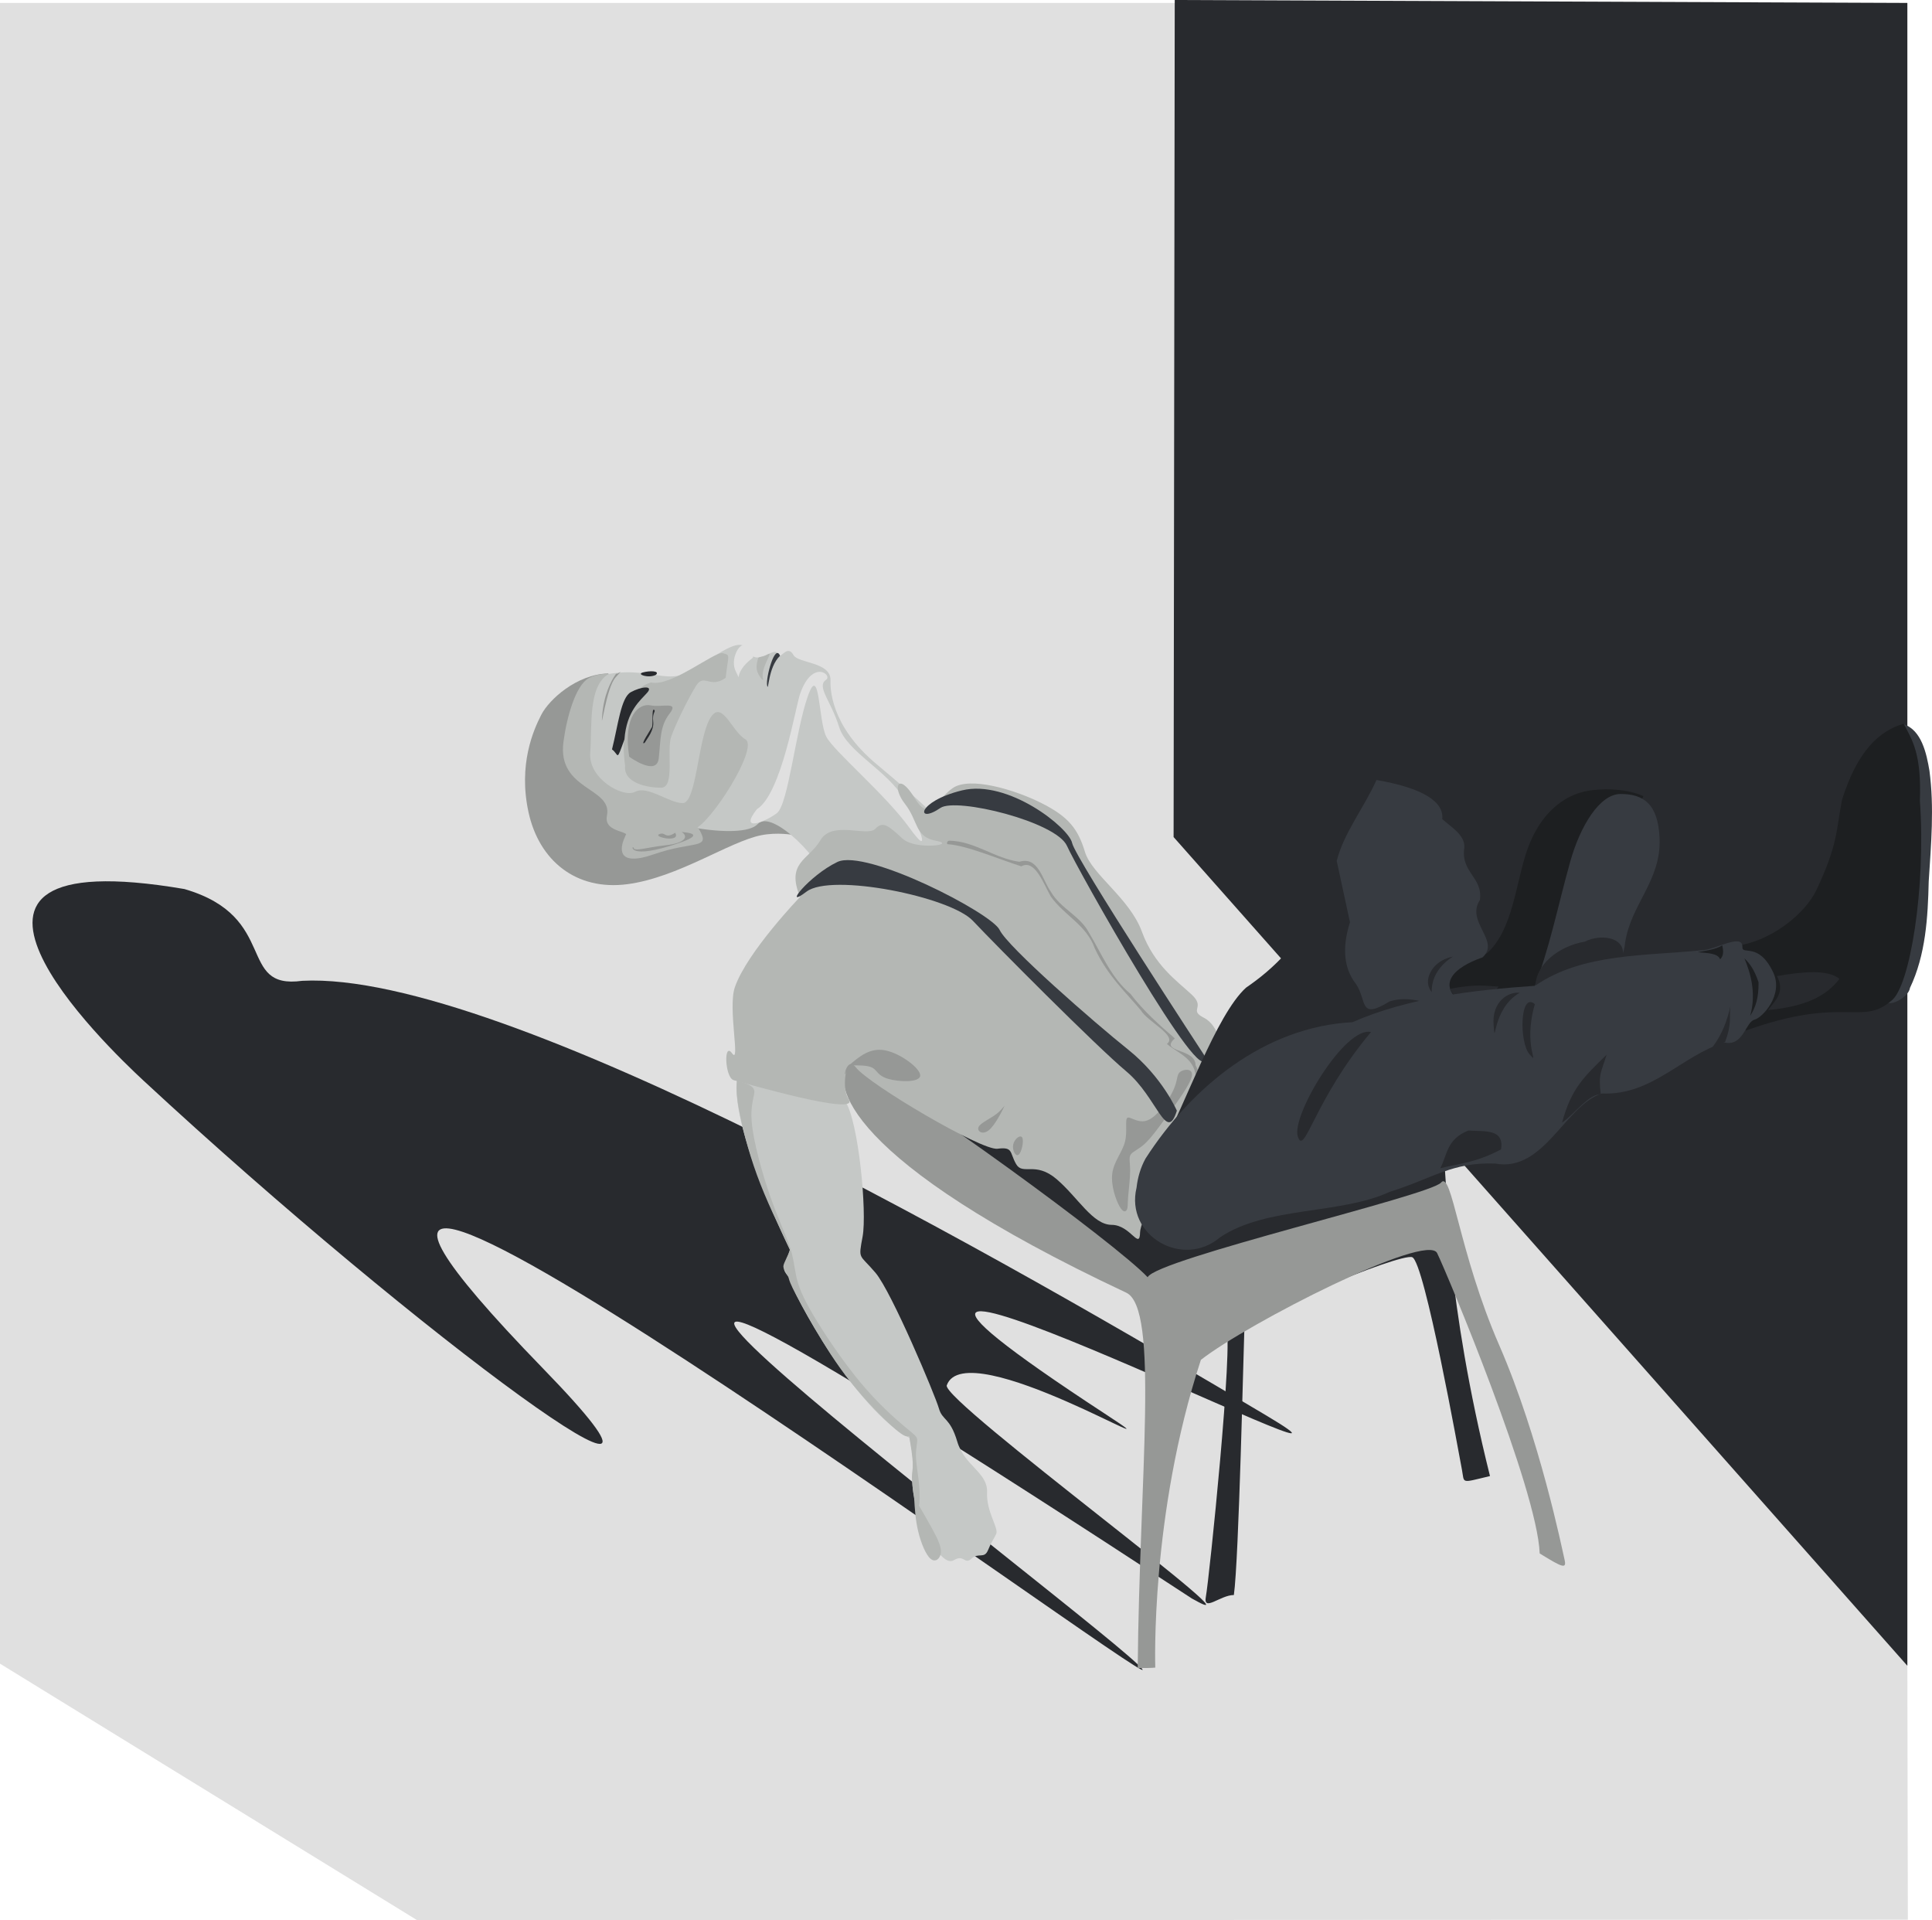 <?xml version="1.0" encoding="UTF-8" standalone="no"?>
<svg
   width="277.566mm"
   height="275.834mm"
   viewBox="0 0 277.566 275.834"
   version="1.1"
   id="svg8"
   inkscape:version="1.3 (0e150ed6c4, 2023-07-21)"
   sodipodi:docname="leaner-portrait-detailed.svg"
   xmlns:inkscape="http://www.inkscape.org/namespaces/inkscape"
   xmlns:sodipodi="http://sodipodi.sourceforge.net/DTD/sodipodi-0.dtd"
   xmlns="http://www.w3.org/2000/svg"
   xmlns:svg="http://www.w3.org/2000/svg"
   xmlns:rdf="http://www.w3.org/1999/02/22-rdf-syntax-ns#"
   xmlns:cc="http://creativecommons.org/ns#"
   xmlns:dc="http://purl.org/dc/elements/1.1/">
  <defs
     id="defs2">
    <inkscape:path-effect
       effect="bspline"
       id="path-effect6"
       is_visible="true"
       lpeversion="1.3"
       weight="33.333"
       steps="2"
       helper_size="0"
       apply_no_weight="true"
       apply_with_weight="true"
       only_selected="false"
       uniform="false" />
    <inkscape:path-effect
       effect="bspline"
       id="path-effect5"
       is_visible="true"
       lpeversion="1.3"
       weight="33.333"
       steps="2"
       helper_size="0"
       apply_no_weight="true"
       apply_with_weight="true"
       only_selected="false"
       uniform="false" />
    <inkscape:path-effect
       effect="bspline"
       id="path-effect4"
       is_visible="true"
       lpeversion="1.3"
       weight="33.333"
       steps="2"
       helper_size="0"
       apply_no_weight="true"
       apply_with_weight="true"
       only_selected="false"
       uniform="false" />
    <inkscape:path-effect
       effect="bspline"
       id="path-effect3"
       is_visible="true"
       lpeversion="1.3"
       weight="33.333"
       steps="2"
       helper_size="0"
       apply_no_weight="true"
       apply_with_weight="true"
       only_selected="false"
       uniform="false" />
    <inkscape:path-effect
       effect="bspline"
       id="path-effect2"
       is_visible="true"
       lpeversion="1.3"
       weight="33.333"
       steps="2"
       helper_size="0"
       apply_no_weight="true"
       apply_with_weight="true"
       only_selected="false"
       uniform="false" />
    <inkscape:path-effect
       effect="bspline"
       id="path-effect1"
       is_visible="true"
       lpeversion="1.3"
       weight="33.333"
       steps="2"
       helper_size="0"
       apply_no_weight="true"
       apply_with_weight="true"
       only_selected="false"
       uniform="false" />
  </defs>
  <sodipodi:namedview
     id="base"
     pagecolor="#ffffff"
     bordercolor="#666666"
     borderopacity="1.0"
     inkscape:pageopacity="0.0"
     inkscape:pageshadow="2"
     inkscape:zoom="0.86290295"
     inkscape:cx="642.59834"
     inkscape:cy="593.34599"
     inkscape:document-units="mm"
     inkscape:current-layer="layer1"
     inkscape:document-rotation="0"
     showgrid="false"
     inkscape:snap-nodes="false"
     inkscape:window-width="2158"
     inkscape:window-height="1415"
     inkscape:window-x="0"
     inkscape:window-y="0"
     inkscape:window-maximized="1"
     fit-margin-top="0"
     fit-margin-left="0"
     fit-margin-right="0"
     fit-margin-bottom="0"
     showguides="true"
     inkscape:guide-bbox="true"
     inkscape:showpageshadow="0"
     inkscape:pagecheckerboard="0"
     inkscape:deskcolor="#d1d1d1">
    <sodipodi:guide
       position="-45.662,-127.326"
       orientation="0,-1"
       id="guide945"
       inkscape:locked="false" />
  </sodipodi:namedview>
  <g
     inkscape:label="Layer 1"
     inkscape:groupmode="layer"
     id="layer1"
     transform="translate(68.737,-9.133)"
     style="display:inline">
    <path
       style="fill:#e0e0e0;fill-opacity:1;stroke:none;stroke-width:0.265px;stroke-linecap:butt;stroke-linejoin:miter;stroke-opacity:1"
       d="M 205.288,248.404 V 9.556 H -68.737 V 248.103 l 59.957,36.863 214.14,-0.086 z"
       id="path941"
       sodipodi:nodetypes="ccccccc" />
    <path
       style="fill:#282a2e;fill-opacity:1;stroke:none;stroke-width:0.265px;stroke-linecap:butt;stroke-linejoin:miter;stroke-opacity:1"
       d="M 205.288,9.556 V 248.404 L 99.871,129.368 100.035,9.133 Z"
       id="path942"
       sodipodi:nodetypes="ccccc" />
    <path
       style="fill:#282a2e;fill-opacity:1;stroke:none;stroke-width:0.277px;stroke-linecap:butt;stroke-linejoin:miter;stroke-opacity:1"
       d="m 102.5,238.744 c -141.706,-92.735 -10.825,5.055 -7.115,10.159 2.833,3.898 -148.807,-107.759 -86.096,-43.189 27.725,28.547 -17.468,-4.328 -57.451,-41.4 -5.101,-4.729 -36.354,-34.691 5.922,-27.478 13.717,3.986 7.422,14.489 16.932,13.18 28.841,-1.476 101.894,40.635 138.488,62.432 24.566,14.633 -84.018,-40.01 -22.878,-0.048 12.42,8.118 -20.298,-11.943 -23.02,-4.277 -0.787,2.216 47.645,37.69 35.217,30.62 z"
       id="path944"
       sodipodi:nodetypes="csssccssscc" />
    <g
       id="g903"
       style="display:none;opacity:0.059">
      <path
         style="fill:#1d1f21;fill-rule:evenodd;stroke-width:0.132"
         id="path845"
         d="m 64.061,142.707 c 9.502,2.438 18.398,7.025 26.339,12.741 2.742,1.973 5.295,4.196 7.942,6.293 6.165,5.983 8.201,7.472 13.292,14.258 1.65,2.2 3.028,4.59 4.542,6.886 0.058,0.069 1.036,-0.745 0.979,-0.814 v 0 c -1.407,-2.485 -2.609,-5.098 -4.222,-7.455 -4.686,-6.85 -7.458,-8.917 -13.458,-14.711 -2.725,-2.092 -5.343,-4.332 -8.176,-6.276 -7.399,-5.075 -16.159,-9.425 -25.022,-11.217 -0.72,-0.146 -1.457,-0.187 -2.186,-0.28 -0.041,-0.002 -0.071,0.571 -0.031,0.574 z" />
      <path
         style="fill:#1d1f21;fill-rule:evenodd;stroke-width:0.132"
         id="path847"
         d="m 115.855,180.417 c 0.121,-0.299 0.253,-0.593 0.362,-0.896 0.798,-2.204 1.468,-4.427 2.409,-6.582 1.304,-2.987 2.504,-5.177 4.026,-8.125 2.71,-5.151 4.97,-10.545 6.296,-16.228 0.585,-2.506 1.039,-5.461 0.903,-8.082 -0.041,-0.78 -0.272,-1.539 -0.409,-2.308 -0.223,-0.29 -0.353,-0.685 -0.669,-0.869 -0.235,-0.137 -0.567,-0.107 -0.817,0.002 -1.031,0.448 -0.985,2.117 -0.896,3.007 0.069,0.22 0.084,0.465 0.208,0.659 0.324,0.507 1.273,0.853 1.694,1.045 0.906,0.412 1.814,0.818 2.732,1.202 6.688,2.795 5.291,2.135 13.613,4.956 3.421,1.058 6.841,2.117 10.262,3.175 0.111,0.029 0.525,-1.542 0.414,-1.571 v 0 c -3.422,-1.018 -6.844,-2.036 -10.266,-3.054 -10.513,-3.322 -5.578,-1.707 -13.733,-4.441 -0.931,-0.312 -1.866,-0.615 -2.795,-0.935 -0.572,-0.197 -1.344,-0.288 -1.526,-0.948 -0.073,-0.708 -0.079,-1.348 0.153,-2.035 0.128,-0.379 0.347,-0.736 0.487,-0.611 0.205,0.184 0.259,0.488 0.388,0.732 0.06,0.573 0.188,1.143 0.18,1.72 -0.036,2.626 -0.493,5.207 -1.128,7.751 -1.395,5.594 -3.554,10.957 -6.122,16.108 -1.33,2.79 -2.688,5.496 -3.828,8.368 -0.996,2.511 -1.703,5.119 -2.325,7.743 -0.015,0.027 0.371,0.247 0.387,0.22 z" />
      <path
         style="fill:#1d1f21;fill-rule:evenodd;stroke-width:0.132"
         id="path849"
         d="m 115.823,183.218 c 0.371,-0.188 0.723,-0.417 1.112,-0.563 1.585,-0.596 4.958,-1.466 6.324,-1.85 1.629,-0.459 3.264,-0.898 4.882,-1.393 5.731,-1.756 5.514,-1.794 11.234,-4.013 6.469,-2.829 12.892,-6.126 18.12,-10.958 0.433,-0.4 0.821,-0.846 1.232,-1.269 0.169,-0.258 0.422,-0.478 0.506,-0.775 0.238,-0.842 -0.418,-0.741 -0.962,-0.588 -0.765,0.216 -1.646,0.993 -2.255,1.488 -0.233,0.333 -0.725,0.749 0.139,1.076 0.347,0.131 0.744,-0.011 1.112,-0.057 0.635,-0.08 1.265,-0.2 1.893,-0.321 3.239,-0.627 4.849,-1.055 8.345,-1.879 12.442,-2.813 5.795,-1.323 19.945,-4.458 0.123,-0.016 -0.099,-1.751 -0.221,-1.735 v 0 c -14.189,3.284 -7.546,1.617 -19.949,4.92 -2.885,0.822 -5.401,1.56 -8.246,2.311 -0.606,0.16 -1.214,0.309 -1.823,0.454 -0.163,0.039 -1.138,0.015 -1.054,0.574 0.018,0.121 0.146,-0.196 0.218,-0.294 0.631,-0.504 0.666,-0.554 1.369,-1.02 0.225,-0.149 0.48,-0.256 0.688,-0.429 0.098,-0.081 0.147,-0.207 0.212,-0.316 0.043,-0.073 0.171,-0.285 0.109,-0.228 -0.192,0.179 -0.34,0.401 -0.51,0.601 -5.633,5.055 -12.372,8.566 -19.312,11.495 -6.184,2.477 -4.954,2.091 -11.108,4.149 -1.611,0.539 -3.236,1.033 -4.85,1.564 -2.009,0.661 -4.385,1.391 -6.332,2.342 -0.407,0.199 -0.763,0.489 -1.145,0.734 -0.031,0.023 0.296,0.464 0.327,0.441 z" />
      <path
         style="fill:#1d1f21;fill-rule:evenodd;stroke-width:0.132"
         id="path851"
         d="m 61.055,147.878 c -0.117,0.465 -0.261,0.925 -0.352,1.396 -0.726,3.727 -1.123,7.519 -1.798,11.256 -0.941,5.214 -1.085,5.512 -2.308,10.687 -1.079,4.44 -2.585,8.768 -3.595,13.225 -0.27,1.191 -0.683,3.136 -0.583,4.479 0.021,0.288 0.177,0.549 0.266,0.824 0.259,0.05 0.532,0.245 0.778,0.149 0.622,-0.242 1.56,-2.194 1.486,-2.882 -0.016,-0.152 -0.112,-0.285 -0.167,-0.428 -0.372,-0.015 -0.567,-0.126 -0.794,0.276 -0.907,1.607 0.172,6.235 0.378,7.223 0.523,2.51 1.209,4.983 1.814,7.474 4.253,13.623 1.831,6.681 7.356,20.795 0.016,0.124 1.763,-0.1 1.748,-0.224 v 0 c -5.24,-14.079 -2.777,-7.194 -7.417,-20.646 -0.764,-2.462 -1.575,-4.91 -2.291,-7.386 -0.286,-0.988 -1.664,-5.125 -1.237,-6.86 0.019,-0.077 0.115,-0.121 0.133,-0.198 0.01,-0.044 -0.04,-0.082 -0.059,-0.122 0.07,-0.194 0.027,-0.086 -0.049,0.345 -0.074,0.239 -0.169,0.47 -0.271,0.698 -0.126,0.283 -0.275,0.556 -0.413,0.834 -0.116,0.195 -0.256,0.378 -0.349,0.585 -0.046,0.104 -0.042,0.224 -0.063,0.336 -0.049,-0.204 -0.153,-0.403 -0.148,-0.613 0.032,-1.259 0.551,-3.167 0.846,-4.242 1.211,-4.406 2.77,-8.713 3.868,-13.152 0.42,-1.804 0.888,-3.598 1.261,-5.412 1.241,-6.026 1.867,-12.142 2.289,-18.272 0.01,-0.023 -0.317,-0.168 -0.328,-0.144 z" />
      <path
         style="fill:#1d1f21;fill-rule:evenodd;stroke-width:0.132"
         id="path857"
         d="m 83.761,171.942 c 0.564,4.813 0.339,9.684 1.002,14.49 0.141,1.024 0.369,2.033 0.554,3.05 0.229,0.803 0.417,1.62 0.687,2.41 0.021,0.061 1.441,4.309 2.409,2.612 0.119,-0.208 0.067,-0.475 0.101,-0.713 -0.013,-0.051 -0.167,-2.166 -0.616,-1.84 -0.871,0.632 -0.607,2.654 -0.578,3.263 0.06,1.262 0.206,2.519 0.31,3.779 0.832,6.973 0.396,3.379 1.309,10.781 -0.006,0.061 0.861,0.143 0.866,0.082 v 0 c -0.728,-7.394 -0.34,-3.808 -1.152,-10.758 -0.162,-1.248 -0.342,-2.495 -0.485,-3.745 -0.083,-0.722 -0.063,-1.456 -0.192,-2.171 -0.047,-0.264 -0.235,-0.483 -0.331,-0.734 -0.013,-0.035 -0.004,-0.146 0.007,-0.111 0.16,0.495 0.19,0.802 0.273,1.317 0.017,0.164 0.006,0.333 0.05,0.492 0.022,0.078 0.221,0.189 0.141,0.197 -0.233,0.025 -0.618,-0.874 -0.702,-1.071 -0.589,-1.387 -0.707,-2.175 -1.107,-3.747 -0.168,-0.994 -0.374,-1.982 -0.505,-2.981 -0.633,-4.849 -0.439,-9.79 -1.432,-14.592 5.3e-4,-0.043 -0.608,-0.052 -0.609,-0.009 z" />
      <path
         style="fill:#1d1f21;fill-rule:evenodd;stroke-width:0.132"
         id="path867"
         d="m 69.4,132.905 c -2.557,-2.243 -5.353,-4.251 -7.658,-6.772 -0.976,-1.067 -1.988,-2.132 -2.721,-3.378 -0.761,-1.294 -1.144,-2.776 -1.716,-4.163 -0.146,-1.674 -0.293,-3.349 -0.439,-5.023 0.007,-0.055 -0.767,-0.156 -0.774,-0.101 v 0 c 0.091,1.752 0.183,3.503 0.274,5.255 0.66,1.624 1.099,3.356 1.979,4.872 0.744,1.28 1.817,2.346 2.839,3.418 2.352,2.467 5.221,4.374 7.941,6.397 0.036,0.019 0.311,-0.484 0.275,-0.504 z" />
      <path
         style="fill:#1d1f21;fill-rule:evenodd;stroke-width:0.132"
         id="path869"
         d="m 57.229,116.533 c -0.479,-0.016 -0.958,-0.078 -1.436,-0.048 -5.825,0.367 -12.537,2.571 -17.549,5.429 -2.152,1.227 -4.117,2.756 -6.175,4.133 -0.066,0.042 0.533,0.981 0.6,0.938 v 0 c 2.044,-1.301 4.018,-2.72 6.132,-3.904 5.098,-2.857 11.253,-5.024 17.042,-6.016 0.428,-0.073 0.865,-0.073 1.297,-0.11 0.03,0.006 0.119,-0.416 0.089,-0.422 z" />
      <path
         style="fill:#1d1f21;fill-rule:evenodd;stroke-width:0.132"
         id="path879"
         d="m 29.475,129.663 c -0.22,0.811 -0.531,1.602 -0.661,2.432 -0.457,2.929 -0.538,6.115 0.275,8.999 0.508,1.803 1.499,3.432 2.249,5.149 0.009,0.058 0.829,-0.074 0.82,-0.132 v 0 c -0.674,-1.65 -1.552,-3.231 -2.021,-4.95 -0.996,-3.646 -0.793,-7.53 -0.156,-11.202 0.021,-0.036 -0.484,-0.331 -0.505,-0.295 z" />
      <path
         style="fill:#1d1f21;fill-rule:evenodd;stroke-width:0.132"
         id="path889"
         d="m 61.33,142.425 c -3.35,0.315 -7.571,1.908 -9.732,4.582 -0.48,0.594 -0.754,1.329 -1.131,1.993 -0.136,0.689 -0.34,1.368 -0.408,2.067 -0.166,1.707 0.458,3.767 -1.242,5.012 -1.596,1.168 -3.215,0.916 -5.084,1.014 -4.604,-0.523 -8.811,-2.414 -12.862,-4.565 -1.405,-0.746 -2.751,-1.597 -4.126,-2.396 -0.048,-0.019 -0.324,0.66 -0.276,0.679 v 0 c 1.366,0.904 2.671,1.908 4.097,2.712 2.667,1.504 6.282,3.046 9.285,3.79 1.305,0.323 2.659,0.396 3.988,0.594 2.198,-0.229 3.658,-0.003 5.434,-1.443 1.103,-0.894 1.291,-2.069 1.4,-3.366 0.051,-0.601 -0.065,-1.209 -0.007,-1.81 0.062,-0.637 0.243,-1.256 0.364,-1.884 0.343,-0.61 0.588,-1.286 1.028,-1.83 2.031,-2.503 6.196,-4.166 9.316,-4.718 0.031,-0.003 -0.015,-0.435 -0.046,-0.432 z" />
      <circle
         id="path891"
         style="fill:#1d1f21;stroke:#000000;stroke-width:0.265"
         cx="47.975"
         cy="171.258"
         r="0.005" />
    </g>
    <g
       id="g1364"
       style="display:none;opacity:0.161">
      <g
         id="g1006">
        <path
           id="path913"
           style="fill:#1d1f21;fill-rule:evenodd;stroke-width:0.085"
           d="m 203.606,113.247 c -2.829,1.477 -4.915,3.369 -5.798,6.492 -0.481,1.704 -2.51,4.441 -2.858,7.952 -0.211,2.125 -2.793,8.906 -4.144,10.742 -0.949,1.567 -2.856,2.487 -4.281,3.627 -2.278,1.759 -4.181,2.252 -6.767,3.507 0.381,0.871 1.697,-0.46 2.469,-0.582 3.266,-1.628 7.062,-3.553 9.214,-6.55 0.924,-1.296 3.878,-8.382 3.879,-10 0.002,-3.076 2.69,-6.63 3.144,-8.106 1.259,-4.087 4.717,-6.087 4.717,-6.087 3.207,-1.802 0.864,-1.223 0.425,-0.994 z"
           sodipodi:nodetypes="ssscccccssss" />
        <path
           style="fill:#1d1f21;fill-rule:evenodd;stroke-width:0.055"
           id="path923"
           d="m 179.863,145.576 c 0.055,-0.635 0.183,-1.297 -0.063,-1.914 -0.081,-0.203 -0.211,-0.382 -0.317,-0.573 -0.187,-0.205 -0.346,-0.441 -0.562,-0.615 -1.243,-1.001 -3.254,-1.41 -4.716,-0.642 -0.361,0.189 -0.622,0.525 -0.933,0.788 -0.108,0.367 -0.376,0.723 -0.325,1.102 0.064,0.475 0.32,0.933 0.646,1.284 0.41,0.441 0.952,0.754 1.494,1.018 1.432,0.697 2.36,0.72 3.894,0.95 0.021,0.002 0.055,-0.289 0.035,-0.292 v 0 c -1.498,-0.283 -2.352,-0.349 -3.759,-1.004 -0.625,-0.291 -1.867,-0.957 -2.041,-1.832 -0.066,-0.329 0.158,-0.652 0.238,-0.978 0.28,-0.242 0.514,-0.551 0.84,-0.725 1.347,-0.718 3.292,-0.364 4.472,0.529 0.208,0.158 0.363,0.376 0.545,0.564 0.102,0.174 0.224,0.337 0.307,0.521 0.258,0.567 0.087,1.201 0.119,1.795 -0.002,0.009 0.125,0.034 0.127,0.025 z" />
        <path
           style="fill:#1d1f21;fill-rule:evenodd;stroke-width:0.085"
           id="path943"
           d="m 182.762,157.736 c 0.596,-0.465 1.193,-0.917 1.89,-1.225 0.99,-0.438 1.744,-0.633 2.81,-0.966 5.341,-1.511 10.696,-2.974 16.025,-4.528 0.168,-0.059 1.91,-0.56 2.255,-0.965 0.1,-0.117 0.131,-0.343 0.032,-0.462 -0.148,-0.178 -0.414,-0.218 -0.639,-0.271 -0.572,-0.135 -1.018,-0.071 -1.586,-0.038 -0.007,-6.4e-4 -0.02,0.107 -0.013,0.108 v 0 c 0.485,0.043 1.032,0.085 1.511,0.157 0.169,0.025 0.34,0.047 0.502,0.101 0.045,0.015 0.141,0.074 0.101,0.101 -0.463,0.307 -1.971,0.639 -2.235,0.71 -5.4,1.371 -10.773,2.858 -16.054,4.638 -1.124,0.41 -1.801,0.611 -2.825,1.132 -0.692,0.352 -1.304,0.834 -1.864,1.366 -0.01,0.007 0.081,0.148 0.091,0.141 z" />
        <path
           id="path966"
           style="fill:#1d1f21;fill-rule:evenodd;stroke-width:0.085"
           d="m 205.147,115.645 c 3.082,8.099 0.867,16.907 -0.65,25.094 -0.951,2.507 -3.207,11.102 -0.371,4.549 2.415,-9.093 5.14,-19.119 1.736,-28.335 -0.278,-0.398 -0.244,-1.047 -0.714,-1.307 z" />
        <path
           id="path972"
           style="fill:#1d1f21;fill-rule:evenodd;stroke-width:0.085"
           d="m 206.496,114.861 c 3.177,5.763 1.871,12.725 1.287,18.949 -0.004,4.726 -0.021,12.633 -2.394,14.929 4.552,-4.376 1.391,-11.215 3.003,-16.633 0.021,-5.545 1.712,-12.577 -1.897,-17.244 z" />
        <path
           style="fill:#1d1f21;fill-rule:evenodd;stroke-width:0.085"
           id="path991"
           d="m 182.582,158.178 c -0.517,1.54 -1.169,3.026 -1.989,4.43 -0.239,0.409 -0.477,0.821 -0.763,1.199 -0.189,0.251 -0.436,0.453 -0.654,0.68 -0.137,-0.017 -0.331,0.061 -0.412,-0.051 -0.142,-0.196 -0.13,-0.47 -0.141,-0.711 -0.036,-0.819 0.098,-1.975 0.394,-2.724 0.197,-0.496 0.53,-0.927 0.795,-1.39 0.013,-0.013 -0.178,-0.198 -0.191,-0.184 v 0 c -0.351,0.527 -0.796,1.003 -1.053,1.581 -0.352,0.792 -0.71,3.103 0.148,3.796 0.184,0.148 0.471,0.035 0.706,0.052 0.258,-0.228 0.555,-0.418 0.774,-0.684 0.308,-0.375 0.547,-0.801 0.791,-1.22 0.839,-1.439 1.49,-2.985 1.842,-4.616 0.011,-0.018 -0.238,-0.175 -0.249,-0.157 z" />
        <path
           style="fill:#1d1f21;fill-rule:evenodd;stroke-width:0.085"
           id="path997"
           d="m 183.621,150.888 c 2.24,-0.619 4.455,-1.389 6.776,-1.662 0.645,-0.076 1.297,-0.083 1.945,-0.125 0.41,0.022 2.226,-0.044 2.739,0.45 0.126,0.122 0.019,0.399 -0.113,0.515 -0.324,0.284 -0.753,0.421 -1.149,0.591 -1.26,0.543 -3.716,1.397 -4.932,1.833 -3.292,1.454 -1.74,0.735 -4.663,2.142 -0.023,0.007 0.08,0.338 0.103,0.33 v 0 c 2.958,-1.223 1.386,-0.61 4.726,-1.818 0.904,-0.348 1.818,-0.672 2.712,-1.045 0.842,-0.35 2.927,-1.11 3.55,-2.098 0.899,-1.424 -2.684,-1.524 -2.977,-1.5 -0.668,0.044 -1.339,0.047 -2.003,0.131 -2.344,0.295 -4.597,1.103 -6.789,1.946 -0.022,0.005 0.055,0.313 0.076,0.308 z" />
      </g>
      <g
         id="g1143"
         style="display:inline"
         transform="translate(1.035,-0.771)">
        <path
           id="path1008"
           style="fill:#1d1f21;fill-rule:evenodd;stroke-width:0.13"
           d="m 102.563,170.437 c 3.041,-6.124 10.283,-11.707 19.969,-12.38 6.466,-3.188 13.072,-5.884 21.036,-5.632 8.777,-0.33 14.763,-8.961 23.308,-5.634 2.979,0.353 9.575,-3.275 11.177,0.823 6.843,-4.98 9.119,6.023 4.793,8.737 2.79,3.984 -5.055,5.671 -8.26,2.589 -2.683,6.155 -13.165,5.74 -19.69,7.96 -2.972,4.24 -2.155,11.149 -12.004,10.006 -8.465,-1.321 -14.835,6.436 -22.3,6.267 -5.553,-1.437 -14.137,1.887 -19.617,4.963 -8.492,-0.911 -5.237,-10.781 -7.076,-11.849 -1.446,3.991 -0.551,12.407 6.541,13.425 7.866,-4.433 18.72,-5.084 26.598,-7.549 5.486,-4.044 12.452,-5.032 20.246,-5.083 9.092,-0.124 2.505,-10.358 12.223,-11.183 6.862,1.224 13.894,-5.348 16.407,-5.943 2.768,3.674 12.793,-2.491 6.123,-4.088 7.325,-2.158 3.136,-12.176 -4.454,-9.065 -3.767,-4.54 -10.145,2.447 -15.544,-1.197 -6.974,1.69 -13.695,6.033 -21.89,6.818 -7.681,-0.881 -12.871,4.482 -19.701,5.47 -8.55,0.913 -15.317,6.259 -17.862,11.681 z"
           sodipodi:nodetypes="cccccccccccccccccccccccc" />
        <path
           style="fill:#1d1f21;fill-rule:evenodd;stroke-width:0.132"
           id="path1263"
           d="m 54.289,157.678 c 3.328,2.418 6.455,5.102 9.918,7.337 1.642,1.06 3.344,2.024 5.016,3.036 8.113,4.198 3.966,2.212 12.445,5.946 0.071,0.022 0.384,-0.989 0.312,-1.011 v 0 c -8.385,-3.838 -4.263,-1.857 -12.368,-5.936 -1.682,-0.945 -3.391,-1.844 -5.046,-2.836 -2.204,-1.32 -4.256,-2.797 -6.36,-4.258 -1.051,-0.73 -2.093,-1.489 -3.201,-2.134 -0.213,-0.124 -0.442,-0.218 -0.664,-0.327 -0.013,-0.004 -0.065,0.179 -0.052,0.182 z" />
        <path
           style="fill:#1d1f21;fill-rule:evenodd;stroke-width:0.132"
           id="path1269"
           d="m 132.732,189.646 c 2.583,7.963 3.925,16.264 5.71,24.426 0.564,2.58 1.171,5.15 1.756,7.725 0.034,0.078 1.138,-0.401 1.105,-0.479 v 0 c -1.075,-5.531 -1.938,-10.231 -3.209,-15.726 -1.142,-4.934 -2.398,-9.925 -4.27,-14.645 -0.213,-0.538 -0.483,-1.051 -0.724,-1.577 -0.019,-0.026 -0.387,0.249 -0.367,0.275 z" />
        <path
           style="fill:#1d1f21;fill-rule:evenodd;stroke-width:0.085"
           id="path1275"
           d="m 135.304,182.154 c 1.105,4.432 1.99,8.999 2.983,13.497 0.429,1.945 0.871,3.882 1.307,5.823 1.432,6.236 2.973,12.403 4.407,18.637 0.397,1.723 0.776,3.457 1.164,5.185 0.018,0.051 0.393,-0.344 0.375,-0.396 v 0 c -0.362,-1.763 -0.712,-3.531 -1.086,-5.288 -1.342,-6.312 -2.834,-12.531 -4.335,-18.748 -0.073,-0.308 -2.348,-9.906 -2.535,-10.683 -0.492,-2.042 -0.994,-4.116 -1.54,-6.127 -0.289,-1.067 -0.351,-1.238 -0.621,-2.085 -0.008,-0.017 -0.128,0.166 -0.12,0.183 z" />
      </g>
      <g
         id="g1140">
        <path
           id="path1030"
           style="fill:#1d1f21;fill-rule:evenodd;stroke-width:0.132"
           d="m 154.367,143.393 c 0.451,-5.059 -1.308,-10.676 1.77,-15.209 2.404,-3.718 7.815,-5.943 11.851,-3.596 2.525,2.222 1.175,5.885 0.492,8.638 -0.26,1.728 -1.876,4.537 -1.438,5.544 1.98,-1.621 1.751,-4.785 2.767,-7.029 0.817,-3.149 0.547,-7.84 -3.387,-8.626 -5.33,-1.297 -10.884,2.537 -12.287,7.702 -1.387,4.057 0.013,8.31 -0.184,12.456 0.139,0.04 0.277,0.08 0.416,0.12 z" />
        <path
           id="path1034"
           style="fill:#1d1f21;fill-rule:evenodd;stroke-width:0.132"
           d="m 155.965,124.269 c -3.875,2.323 -5.161,6.998 -6.495,11.019 -1.143,3.801 -2.038,7.702 -3.705,11.323 1.365,-0.239 1.768,-3.206 2.541,-4.625 1.916,-5.42 2.725,-11.422 6.274,-16.112 0.454,-0.513 1.325,-0.837 1.385,-1.606 z" />
      </g>
      <g
         id="g1136"
         transform="translate(-0.573,0.657)">
        <path
           id="path1036"
           style="fill:#1d1f21;fill-rule:evenodd;stroke-width:0.132"
           d="m 145.725,143.914 c -1.141,-2.383 -2.301,-5.311 -0.944,-7.851 -1.322,-1.712 -2.498,-3.842 -1.566,-5.956 -0.463,-2.43 -2.735,-3.884 -4.143,-5.759 -2.584,-2.7 -6.41,-4.77 -10.225,-3.77 -2.238,0.865 -3.385,3.199 -5.411,4.401 -2.677,1.949 -6.008,4.016 -6.482,7.603 -0.663,3.972 0.642,8.084 -0.498,11.992 -0.832,2.355 -3.317,3.388 -4.919,5.137 -1.879,1.716 -3.011,4.061 -3.925,6.392 0.705,-0.675 1.683,-2.875 2.542,-4.105 1.675,-3.063 5.641,-4.164 6.842,-7.557 1.183,-4.379 -0.745,-9.05 0.828,-13.357 1.922,-3.976 6.634,-5.343 9.05,-8.899 2.305,-2.378 6.042,-1.649 8.646,-0.213 2.315,1.146 3.8,3.301 5.598,5.064 1.136,1.182 2.065,2.737 1.535,4.422 -0.466,2.645 2.593,4.124 1.27,6.731 -0.362,1.974 0.437,4.327 1.803,5.724 z" />
        <path
           id="path1042"
           style="fill:#1d1f21;fill-rule:evenodd;stroke-width:0.132"
           d="m 127.568,153.082 c -1.23,-2.216 -3.026,-4.032 -4.516,-6.064 -0.257,-0.92 0.803,-1.443 1.339,-1.996 0.422,-0.528 1.809,-1.037 1.691,-1.449 -0.872,-0.23 -1.511,0.552 -1.6,1.344 -0.278,0.399 -0.188,1.539 0.072,0.56 0.317,-0.702 0.171,-1.811 1.222,-1.654 0.81,-0.415 -0.27,-0.339 -0.532,0.071 -0.966,0.673 -2.012,1.405 -2.534,2.488 -0.177,1.069 0.811,1.833 1.339,2.637 1.106,1.417 2.265,2.795 3.298,4.268 0.088,-0.054 0.16,-0.122 0.222,-0.204 z" />
      </g>
      <g
         id="g1132">
        <path
           style="fill:#1d1f21;fill-rule:evenodd;stroke-width:0.132"
           id="path1081"
           d="m 104.58,156.828 c -0.356,-1.825 -1.244,-3.467 -2.233,-5.022 -1.257,-1.977 -2.262,-3.26 -3.678,-5.177 -3.79,-5.092 -8.068,-9.781 -12.375,-14.432 -0.212,-0.515 -1.067,-0.887 -1.177,-1.497 -0.004,-0.019 0.039,0.047 0.05,0.031 0.046,-0.068 0.059,-0.153 0.084,-0.231 0.034,-0.104 0.062,-0.209 0.092,-0.314 0.257,-1.112 -0.336,-1.629 -1.007,-2.422 -1.452,-1.748 -3.313,-3.097 -5.385,-4.03 -0.66,-0.297 -1.354,-0.514 -2.031,-0.77 -2.629,-0.391 -2.795,-0.583 -5.627,-0.231 -1.273,0.158 -2.521,0.473 -3.782,0.71 -0.04,0.009 0.081,0.573 0.121,0.565 v 0 c 3.18,-0.564 5.917,-1.236 9.123,-0.421 0.657,0.251 1.328,0.469 1.971,0.752 2.025,0.891 3.873,2.098 5.305,3.796 0.583,0.654 1.09,0.96 0.923,1.868 -0.072,0.29 -0.224,0.623 -0.197,0.927 0.061,0.675 0.861,1.24 1.121,1.776 4.007,4.898 8.292,9.565 12.169,14.57 2.34,3.017 5.007,6.015 6.188,9.718 0.012,0.024 0.355,-0.14 0.344,-0.165 z" />
        <path
           style="fill:#1d1f21;fill-rule:evenodd;stroke-width:0.132"
           id="path1083"
           d="m 100.283,164.877 c -0.721,-3.124 -2.917,-5.124 -5.145,-7.271 -4.129,-3.541 -8.432,-6.892 -12.859,-10.053 -1.726,-1.172 -3.581,-2.166 -5.067,-3.649 -0.917,-0.951 -1.515,-2.179 -2.641,-2.925 -0.434,-0.287 -0.91,-0.503 -1.366,-0.755 -0.66,-0.289 -1.323,-0.571 -1.979,-0.867 -3.374,-1.523 -2.557,-1.175 -6.201,-3.03 -3.152,-1.605 -5.145,-2.775 -8.584,-3.816 -1.534,-0.464 -3.131,-0.687 -4.696,-1.03 -0.051,-0.006 -0.139,0.709 -0.088,0.716 v 0 c 1.523,0.388 3.075,0.673 4.568,1.164 3.406,1.12 5.333,2.267 8.514,3.817 3.292,1.605 3.186,1.569 6.302,2.826 0.65,0.262 1.306,0.51 1.96,0.765 0.986,0.509 1.344,0.588 2.092,1.303 0.693,0.663 1.123,1.578 1.832,2.23 1.5,1.518 3.311,2.579 5.029,3.827 1.787,1.38 3.525,2.82 5.295,4.222 0.43,0.341 4.697,3.68 5.072,3.981 0.79,0.634 1.565,1.286 2.348,1.929 0.643,0.585 1.31,1.146 1.929,1.756 1.47,1.45 2.686,3.093 3.345,5.062 0.014,0.024 0.355,-0.179 0.34,-0.203 z" />
        <path
           style="fill:#1d1f21;fill-rule:evenodd;stroke-width:0.132"
           id="path1089"
           d="m 47.982,135.484 c -2.875,4.022 -6.301,7.603 -9.231,11.585 -0.858,1.167 -1.637,2.391 -2.455,3.586 -0.03,0.035 0.465,0.463 0.495,0.428 v 0 c 4.286,-5.658 0.893,-1.24 5.638,-7.238 1.794,-2.269 3.236,-4.022 4.789,-6.404 0.376,-0.576 0.683,-1.194 1.024,-1.791 0.012,-0.018 -0.248,-0.184 -0.259,-0.165 z" />
      </g>
      <g
         id="g1127"
         transform="translate(-1.237,2.651)">
        <path
           style="fill:#1d1f21;fill-rule:evenodd;stroke-width:0.132"
           id="path1091"
           d="m 37.28,156.033 c 0.078,5.7 1.156,11.356 2.851,16.791 1.589,5.098 3.332,8.924 5.4,13.875 0.048,0.064 0.957,-0.609 0.909,-0.673 v 0 c -1.656,-4.195 -3.607,-8.958 -5.022,-13.249 -1.793,-5.435 -3.089,-11.01 -3.755,-16.695 0.004,-0.027 -0.38,-0.076 -0.383,-0.049 z" />
        <path
           style="fill:#1d1f21;fill-rule:evenodd;stroke-width:0.132"
           id="path1095"
           d="m 45.065,189.674 c 0.217,0.788 0.341,1.609 0.652,2.365 2.515,6.101 6.602,11.568 11.27,16.188 2.023,2.003 4.299,3.733 6.448,5.6 0.077,0.04 0.645,-1.055 0.567,-1.095 v 0 c -1.929,-1.715 -3.963,-3.319 -5.787,-5.146 -4.441,-4.445 -8.838,-10.05 -11.772,-15.653 -0.375,-0.716 -0.601,-1.5 -0.902,-2.25 6.74e-4,-0.034 -0.476,-0.043 -0.477,-0.009 z" />
        <path
           style="fill:#1d1f21;fill-rule:evenodd;stroke-width:0.132"
           id="path1097"
           d="m 54.049,164.227 c 0.116,0.638 0.232,1.276 0.348,1.914 0.626,3.454 0.777,4.076 1.265,7.937 0.231,1.829 0.407,3.666 0.61,5.498 -0.004,0.059 0.833,0.121 0.837,0.062 v 0 c -0.181,-1.843 -0.313,-3.691 -0.544,-5.528 -0.422,-3.357 -1.043,-6.683 -2.089,-9.905 -0.002,-0.03 -0.428,-0.009 -0.427,0.021 z" />
        <path
           style="fill:#1d1f21;fill-rule:evenodd;stroke-width:0.132"
           id="path1099"
           d="m 57.523,188.665 c 0.216,0.363 0.444,0.719 0.647,1.09 1.368,2.505 1.711,3.351 3.096,6.154 1.796,3.635 3.611,7.261 5.412,10.894 0.014,0.065 0.938,-0.135 0.924,-0.201 v 0 c -0.906,-1.871 -1.802,-3.748 -2.719,-5.614 -1.95,-3.966 -3.881,-7.955 -6.351,-11.632 -0.232,-0.345 -0.499,-0.665 -0.749,-0.997 -0.022,-0.018 -0.281,0.288 -0.259,0.306 z" />
      </g>
      <g
         id="g1121"
         transform="translate(-1.24,8.746)">
        <path
           style="fill:#1d1f21;fill-rule:evenodd;stroke-width:0.132"
           id="path1105"
           d="m 80.306,175.735 c 0.024,-0.119 0.162,-0.276 0.071,-0.356 -0.079,-0.069 -0.188,0.141 -0.198,0.245 -0.04,0.435 0.029,0.872 0.056,1.308 0.062,0.983 0.136,1.965 0.21,2.947 0.431,5.694 0.216,3.319 0.989,9.541 0.428,1.856 0.857,3.711 1.285,5.567 5.3e-4,0.061 0.858,0.054 0.857,-0.006 v 0 c -0.386,-1.829 -0.772,-3.658 -1.157,-5.487 -0.22,-1.739 -0.449,-3.478 -0.66,-5.218 -0.175,-1.44 -0.314,-2.885 -0.497,-4.324 -0.02,-0.154 -0.476,-3.885 -0.824,-4.615 -0.08,-0.167 -0.816,-0.153 -0.468,0.3 -0.007,0.024 0.328,0.122 0.335,0.098 z" />
        <path
           style="fill:#1d1f21;fill-rule:evenodd;stroke-width:0.132"
           id="path1113"
           d="m 93.241,181.433 c -0.768,6.524 -2.241,12.933 -3.694,19.33 -0.019,0.044 0.611,0.309 0.63,0.264 v 0 c 0.885,-3.336 1.473,-5.351 2.158,-8.736 0.715,-3.537 1.168,-7.136 1.312,-10.741 0.008,-0.029 -0.397,-0.146 -0.406,-0.117 z" />
      </g>
      <g
         id="g1205">
        <path
           style="fill:#1d1f21;fill-rule:evenodd;stroke-width:0.132"
           id="path1147"
           d="m 59.665,122.563 c -0.666,-0.829 -1.267,-1.713 -2.024,-2.466 -0.783,-0.779 -1.354,-1.183 -2.241,-1.885 -4.224,-3.409 -7.649,-7.67 -11.059,-11.859 -0.03,-0.025 -0.39,0.396 -0.361,0.421 v 0 c 0.729,0.993 1.426,2.01 2.187,2.978 2.609,3.324 5.546,6.433 8.979,8.915 0.982,0.714 1.393,0.958 2.239,1.757 0.768,0.726 1.362,1.61 2.145,2.32 0.013,0.01 0.148,-0.171 0.135,-0.181 z" />
        <path
           style="fill:#1d1f21;fill-rule:evenodd;stroke-width:0.115"
           id="path1149"
           d="m 45.93,107.439 c -0.15,-1.854 -0.854,-3.143 -1.673,-4.605 -0.764,-1.15 -1.546,-2.916 -2.766,-3.305 -0.149,-0.048 -0.306,-0.033 -0.459,-0.05 -0.123,0.039 -0.252,0.052 -0.369,0.116 -0.322,0.176 -0.527,0.646 -0.701,1.011 -0.409,0.86 -0.331,0.737 -0.708,1.801 -0.14,0.536 -0.301,1.063 -0.421,1.607 -0.35,1.595 -0.596,3.305 -0.828,4.93 -0.46,3.219 -0.836,6.45 -1.185,9.692 -0.009,0.034 0.36,0.199 0.369,0.165 v 0 c 0.412,-3.215 0.84,-6.426 1.262,-9.639 0.192,-1.463 0.429,-3.465 0.698,-4.941 0.099,-0.544 0.238,-1.075 0.356,-1.613 0.272,-0.902 0.294,-1.067 0.611,-1.836 0.131,-0.316 0.311,-0.783 0.59,-0.926 0.1,-0.051 0.21,-0.058 0.315,-0.087 0.134,0.019 0.273,0.01 0.403,0.058 1.106,0.405 1.908,2.254 2.622,3.312 0.343,0.589 0.739,1.232 1.032,1.873 0.342,0.75 0.536,1.581 0.692,2.424 -6.06e-4,0.015 0.157,0.027 0.158,0.013 z" />
        <path
           id="path1161"
           style="fill:#1d1f21;fill-rule:evenodd;stroke-width:0.118"
           d="m 47.323,134.386 c 0.701,-2.714 -0.694,-5.3 -2.916,-7.318 -2.683,-2.715 -5.161,-4.627 -8.829,-5.256 -1.734,0.436 1.465,0.794 2.146,0.977 3.407,1.061 5.841,3.199 7.711,6.458 0.874,1.787 1.968,3.14 1.662,5.037 0.075,0.035 0.151,0.068 0.226,0.102 z"
           sodipodi:nodetypes="scccccss" />
        <path
           style="fill:#1d1f21;fill-rule:evenodd;stroke-width:0.132"
           id="path1189"
           d="m 29.406,102.069 c 0.27,-0.846 0.737,-1.613 1.239,-2.339 0.289,-0.419 0.859,-1.206 1.295,-1.532 0.176,-0.132 0.401,-0.182 0.602,-0.272 0.814,0.307 0.424,0.051 1.073,0.9 0.008,0.007 0.106,-0.1 0.098,-0.107 v 0 c -0.709,-1.086 -0.238,-0.769 -1.301,-1.1 -0.24,0.097 -0.505,0.148 -0.72,0.292 -0.267,0.18 -0.485,0.425 -0.701,0.664 -0.868,0.964 -1.568,2.13 -1.886,3.391 -0.007,0.021 0.294,0.124 0.301,0.102 z" />
        <path
           style="fill:#1d1f21;fill-rule:evenodd;stroke-width:0.132"
           id="path1191"
           d="m 28.34,98.004 c -1.449,0.806 -2.785,1.815 -4.354,2.394 -0.403,0.149 -0.822,0.246 -1.233,0.369 -1.097,0.25 -2.206,0.135 -3.314,0.078 -0.011,-5.3e-4 -0.019,0.152 -0.008,0.152 v 0 c 1.245,0.293 2.158,0.447 3.448,0.157 0.424,-0.13 0.857,-0.233 1.272,-0.391 1.574,-0.598 2.916,-1.626 4.314,-2.537 0.016,-0.009 -0.109,-0.231 -0.125,-0.222 z" />
        <path
           style="fill:#1d1f21;fill-rule:evenodd;stroke-width:0.132"
           id="path1197"
           d="m 17.899,105.172 c -0.527,0.59 -1.001,1.221 -1.448,1.872 -1.237,1.704 -1.74,3.767 -2.336,5.751 -0.009,0.022 0.302,0.153 0.312,0.131 v 0 c 0.601,-1.962 1.174,-3.957 2.204,-5.748 0.411,-0.667 1.004,-1.204 1.434,-1.86 0.01,-0.012 -0.155,-0.157 -0.166,-0.145 z" />
      </g>
      <g
         id="g1313">
        <path
           id="path1209"
           style="fill:#1d1f21;fill-rule:evenodd;stroke-width:0.186"
           d="m 57.163,158.398 c -6.375,3.133 -10.636,8.648 1.55,11.646 10.699,8.456 17.594,12.532 29.721,18.467 6.362,4.544 5.718,-0.248 0.42,-2.479 -12.323,-4.548 -24.081,-10.48 -35.808,-16.427 -3.093,-4.446 -5.641,-6.387 1.243,-11.927 2.827,-3.592 -0.653,3.64 2.874,0.721 z"
           sodipodi:nodetypes="ccccccc" />
        <path
           style="fill:#1d1f21;fill-rule:evenodd;stroke-width:0.132"
           id="path1219"
           d="m 96.813,191.946 c 1.141,-0.318 1.034,-0.284 2.475,-0.72 3.614,-1.095 3.148,-1.001 7.522,-2.225 5.808,-1.626 8.1,-2.19 14.141,-3.762 10.624,-2.834 5.455,-1.404 15.51,-4.276 0.08,-0.015 -0.128,-1.152 -0.208,-1.137 v 0 c -10.161,2.441 -4.954,1.146 -15.616,3.9 -2.557,0.727 -5.124,1.419 -7.671,2.18 -5.504,1.645 -10.963,3.487 -16.25,5.74 -0.021,0.007 0.075,0.307 0.097,0.3 z" />
        <path
           style="fill:#1d1f21;fill-rule:evenodd;stroke-width:0.132"
           id="path1233"
           d="m 95.893,191.867 c 0.858,3.122 1.617,6.333 1.912,9.564 0.443,4.849 0.295,9.326 -0.101,14.196 -0.231,2.848 -0.635,5.679 -0.952,8.519 -1.023,7.739 -2.59,15.442 -2.776,23.272 -0.04,1.69 0.126,3.378 0.189,5.067 -0.009,0.053 0.734,0.187 0.744,0.135 v 0 c 0.064,-1.636 0.059,-3.277 0.191,-4.909 0.628,-7.76 2.229,-15.391 3.261,-23.097 0.292,-2.878 0.689,-5.747 0.876,-8.634 0.533,-8.245 0.224,-16.652 -2.951,-24.383 -0.019,-0.028 -0.411,0.243 -0.392,0.271 z" />
        <path
           style="fill:#1d1f21;fill-rule:evenodd;stroke-width:0.132"
           id="path1241"
           d="m 103.93,205.48 c -1.017,7.054 -3.166,13.882 -4.742,20.817 -0.628,2.761 -1.161,5.542 -1.742,8.313 -1.455,10.948 -1.058,5.609 -1.295,16.01 -0.015,0.079 1.098,0.289 1.113,0.21 v 0 c 0.653,-10.187 0.118,-4.944 1.687,-15.72 0.533,-2.773 1.04,-5.551 1.6,-8.318 1.128,-5.576 1.699,-7.566 2.687,-12.879 0.422,-2.268 0.798,-4.586 0.987,-6.892 0.04,-0.492 0.029,-0.988 0.043,-1.482 0.004,-0.024 -0.334,-0.084 -0.338,-0.06 z" />
        <path
           style="fill:#1d1f21;fill-rule:evenodd;stroke-width:0.157"
           id="path1245"
           d="m 103.974,204.654 c 0.746,-0.755 1.486,-1.545 2.354,-2.182 2.447,-1.796 5.117,-3.247 7.897,-4.554 5.942,-2.793 9.168,-3.817 15.526,-6.17 2.912,-0.959 5.825,-1.918 8.737,-2.877 0.095,-0.029 -0.344,-1.279 -0.439,-1.25 v 0 c -2.956,0.913 -5.912,1.826 -8.869,2.74 -7.07,2.678 -9.151,3.212 -15.565,6.538 -3.71,1.925 -7.494,4.194 -10.018,7.455 -0.023,0.025 0.351,0.325 0.374,0.3 z" />
        <path
           style="fill:#1d1f21;fill-rule:evenodd;stroke-width:0.132"
           id="path1247"
           d="m 136.846,188.73 c 0.837,1.257 1.057,1.507 1.787,3.137 1.129,2.523 2.774,7.051 3.656,9.404 3.703,9.879 1.357,3.701 5.371,14.17 0.891,2.317 1.782,4.635 2.674,6.952 0.044,0.067 0.99,-0.554 0.946,-0.621 v 0 c -0.845,-2.351 -1.69,-4.701 -2.535,-7.052 -2.266,-6.038 -3.065,-8.317 -5.458,-14.139 -0.745,-1.812 -1.499,-3.622 -2.308,-5.407 -1.068,-2.356 -2.181,-4.783 -3.921,-6.734 -0.02,-0.015 -0.232,0.274 -0.211,0.289 z" />
        <path
           style="fill:#1d1f21;fill-rule:evenodd;stroke-width:0.132"
           id="path1249"
           d="m 137.424,177.338 c 0.046,0.458 0.061,0.921 0.138,1.375 0.409,2.416 0.97,4.35 1.795,6.742 1.447,4.198 3.064,7.79 4.781,11.929 1.077,2.597 2.141,5.2 3.211,7.799 3.172,7.946 5.547,16.184 7.259,24.562 0.396,1.938 0.665,3.901 0.997,5.851 -0.007,0.066 0.933,0.161 0.94,0.095 v 0 c -0.277,-2.163 -0.47,-4.338 -0.831,-6.489 -1.434,-8.548 -3.79,-16.899 -7.113,-24.909 -1.113,-2.578 -2.206,-5.165 -3.339,-7.735 -2.76,-6.259 -5.977,-12.446 -7.478,-19.168 0.004,-0.025 -0.357,-0.078 -0.36,-0.053 z" />
        <path
           style="fill:#1d1f21;fill-rule:evenodd;stroke-width:0.124"
           id="path1299"
           d="m 110.052,200.677 c -0.3,6.981 -0.865,13.934 -1.286,20.901 -0.425,7.025 -0.47,8.82 -0.757,15.65 -0.011,0.077 0.775,0.298 0.787,0.221 v 0 c 0.594,-10.064 0.278,-4.873 0.953,-15.572 0.417,-7.027 0.794,-14.075 0.581,-21.13 0.003,-0.027 -0.274,-0.097 -0.278,-0.07 z" />
        <path
           style="fill:#1d1f21;fill-rule:evenodd;stroke-width:0.132"
           id="path1303"
           d="m 107.761,206.141 c -0.214,0.937 -0.48,1.864 -0.643,2.812 -0.621,3.596 -1.091,8.483 -1.401,11.959 -0.624,7.002 -0.72,9.351 -1.147,16.337 -0.016,0.085 1.189,0.315 1.205,0.23 v 0 c 0.215,-2.687 0.443,-5.374 0.644,-8.062 0.577,-7.715 0.941,-15.446 1.654,-23.15 0.009,-0.022 -0.303,-0.147 -0.312,-0.125 z" />
      </g>
    </g>
    <g
       id="g1542">
      <path
         id="path1447"
         style="fill:#1d1f21;fill-opacity:1;stroke:none;stroke-width:0.265px;stroke-linecap:butt;stroke-linejoin:miter;stroke-opacity:1"
         d="m 160.167,122.615 c -4.672,0.488 -7.812,3.969 -9.414,8.38 -1.749,4.817 -2.04,11.662 -5.893,15.095 -4.003,0.793 -8.302,4.545 -4.844,8.608 3.602,2.022 7.95,-2.293 11.985,-2.51 4.382,-2.978 4.999,-9.155 7.822,-13.475 2.315,-4.817 5.239,-10.405 7.554,-15.222 -2.253,-0.992 -4.969,-1.11 -7.21,-0.876 z"
         sodipodi:nodetypes="sscccccs" />
      <path
         id="path1426"
         style="fill:#373b41;fill-opacity:1;stroke:none;stroke-width:0.265px;stroke-linecap:butt;stroke-linejoin:miter;stroke-opacity:1"
         d="m 151.528,151.375 c 2.31,-5.756 3.524,-12.043 5.322,-18.462 1.448,-5.167 4.243,-9.732 7.24,-9.732 3.291,5.3e-4 5.38,1.421 5.599,6.316 0.273,6.126 -4.112,9.456 -4.955,15.069 -0.569,5.514 -5.63,4.698 -9.517,5.972 -1.23,0.28 -2.457,0.567 -3.69,0.837 z"
         sodipodi:nodetypes="csssccc" />
      <path
         id="path1428"
         style="fill:#282a2e;fill-opacity:1;stroke:none;stroke-width:0.265px;stroke-linecap:butt;stroke-linejoin:miter;stroke-opacity:1"
         d="m 151.837,151.486 c -0.305,-3.925 3.694,-6.54 7.102,-7.088 2.54,-1.334 6.888,-0.512 5.075,3.238 -2.445,2.351 -4.985,1.738 -8.004,2.821 -1.322,0.257 -2.845,0.798 -4.173,1.029 z"
         sodipodi:nodetypes="ccccc" />
      <path
         id="path1391-9"
         style="fill:#1d1f21;fill-opacity:1;stroke:none;stroke-width:0.265px;stroke-linecap:butt;stroke-linejoin:miter;stroke-opacity:1"
         d="m 140.456,148.348 c -1.168,-2.146 -3.132,-3.544 -2.365,-5.519 0.687,-1.77 1.146,-0.984 3.575,1.012 0.857,0.704 -0.873,3.724 -0.935,4.47 0.442,-1.815 1.787,-1.921 1.732,-3.31 -0.117,-2.963 -3.091,-4.255 -4.75,-2.929 -1.772,1.416 0.908,4.21 2.744,6.276 z"
         sodipodi:nodetypes="csscssc" />
    </g>
    <g
       id="g1565"
       style="fill:#c5c8c6">
      <path
         style="fill:#c5c8c6;fill-opacity:1;stroke:none;stroke-width:0.265px;stroke-linecap:butt;stroke-linejoin:miter;stroke-opacity:1"
         d="m 37.269,163.696 c 0,0 -2.148,4.734 7.469,24.96 -0.915,2.863 -1.3,2.505 -0.04,4.071 0.374,2.257 9.663,19.083 17.211,22.938 1.219,5.037 -0.364,5.523 1.121,10.134 1.485,4.61 3.788,8.325 5.278,7.433 1.49,-0.892 1.504,0.715 2.529,-0.219 1.025,-0.934 1.83,0.102 2.38,-1.233 0.55,-1.334 0.752,-1.438 1.163,-2.296 0.411,-0.858 -1.429,-3.139 -1.308,-5.996 0.12,-2.858 -3.233,-3.766 -4.282,-7.288 -1.049,-3.522 -2.137,-2.981 -2.641,-4.774 -0.504,-1.793 -6.772,-16.714 -9.108,-19.474 -2.335,-2.76 -2.484,-1.77 -1.847,-5.215 0.637,-3.445 -0.552,-16.495 -2.514,-19.457 -3.222,-1.177 -15.411,-3.583 -15.411,-3.583 z"
         id="path1559" />
    </g>
    <g
       id="g1524">
      <path
         style="fill:#282a2e;fill-opacity:1;stroke:none;stroke-width:0.265px;stroke-linecap:butt;stroke-linejoin:miter;stroke-opacity:1"
         d="m 53.873,162.5 24.762,-32.161 25.426,34.785 33.548,-6.876 1.366,20.763 c 0,0 0.048,16.929 6.351,42.143 -4.309,1.026 -3.641,1.099 -4.036,-0.947 -0.395,-2.046 -5.366,-29.878 -7.144,-30.49 -1.778,-0.613 -24.021,8.554 -24.119,10.639 -0.098,2.085 -0.777,32.883 -1.498,37.886 -1.95,-0.002 -4.462,2.525 -4.016,0.199 0.447,-2.326 4.026,-36.916 2.896,-38.615 -1.131,-1.699 -43.829,-24.257 -53.535,-37.324 z"
         id="path1520" />
      <path
         style="fill:#969896;fill-opacity:1;stroke:none;stroke-width:0.265px;stroke-linecap:butt;stroke-linejoin:miter;stroke-opacity:1"
         d="m 53.24,161.721 c -2.687,2.848 -0.757,14.019 39.835,33.097 4.759,2.276 1.876,26.413 1.64,53.92 2.231,-0.002 2.524,-0.07 2.524,-0.07 0,0 -0.749,-21.92 6.552,-44.204 6.704,-5.242 32.465,-18.373 33.943,-15.331 1.478,3.043 14.392,33.897 14.734,43.139 3.352,2.072 3.896,2.267 3.562,0.85 -0.334,-1.416 -3.558,-17.411 -9.383,-30.775 -5.824,-13.364 -6.795,-25.217 -8.357,-23.344 -1.561,1.872 -40.944,11.005 -42.147,13.592 -4.519,-4.818 -34.493,-26.666 -42.903,-30.874 z"
         id="path1518"
         sodipodi:nodetypes="sccccscssscss" />
    </g>
    <g
       id="g1536">
      <path
         id="path1422"
         style="fill:#373b41;fill-opacity:1;stroke:none;stroke-width:0.265px;stroke-linecap:butt;stroke-linejoin:miter;stroke-opacity:1"
         d="m 204.717,113.147 c 2.624,0.833 3.332,4.248 3.746,6.704 0.702,5.27 0.234,10.594 -0.106,15.876 -0.123,5.197 -0.426,10.548 -2.698,15.321 -0.179,1.51 -4.082,3.497 -3.695,0.98 0.918,-12.96 1.835,-25.921 2.753,-38.881 z" />
      <path
         style="fill:#1d1f21;fill-opacity:1;stroke:none;stroke-width:0.265px;stroke-linecap:butt;stroke-linejoin:miter;stroke-opacity:1"
         d="m 181.555,144.851 c 4.767,-0.984 9.163,-4.702 10.663,-7.865 3.101,-6.537 2.847,-8.618 3.678,-12.956 2.188,-6.951 5.301,-9.918 8.866,-10.939 1.217,2.344 2.573,4.263 2.329,11.072 0.893,12.277 -1.423,26.858 -4.142,28.744 -4.249,3.655 -6.796,-0.798 -20.859,4.255 z"
         id="path1420"
         sodipodi:nodetypes="cscccccc" />
      <path
         id="path1391-6"
         style="fill:#282a2e;fill-opacity:1;stroke:none;stroke-width:0.228px;stroke-linecap:butt;stroke-linejoin:miter;stroke-opacity:1"
         d="m 181.915,156.313 c 0.044,2.636 1.064,4.173 -0.029,5.694 -0.979,1.364 -1.327,-0.171 -1.69,-1.816 -0.245,-1.113 0.631,-1.205 0.904,-1.891 -0.86,1.001 -1.645,-0.115 -1.223,1.859 0.647,3.029 0.656,2.988 2.094,2.527 1.536,-0.492 0.425,-3.486 -0.056,-6.373 z"
         sodipodi:nodetypes="csscsscc" />
      <path
         style="fill:#282a2e;fill-opacity:1;stroke:none;stroke-width:0.265px;stroke-linecap:butt;stroke-linejoin:miter;stroke-opacity:1"
         d="m 186.558,149.338 c 3.826,-0.662 7.279,-0.968 8.982,0.399 -1.659,2.117 -4.222,3.915 -10.272,4.483 1.056,-1.368 2.493,-2.579 1.29,-4.882 z"
         id="path1389"
         sodipodi:nodetypes="cccc" />
      <path
         id="path1391"
         style="fill:#282a2e;fill-opacity:1;stroke:none;stroke-width:0.265px;stroke-linecap:butt;stroke-linejoin:miter;stroke-opacity:1"
         d="m 181.438,145.364 c -2.253,-0.945 -4.157,-0.185 -4.793,-2.206 -0.57,-1.811 1.344,-1.692 4.488,-1.652 1.109,0.014 0.079,3.037 0.497,3.658 -0.789,-1.693 0.728,-4.581 -0.753,-4.715 -2.953,-0.267 -4.39,0.49 -4.856,2.563 -0.497,2.213 2.692,1.888 5.417,2.353 z"
         sodipodi:nodetypes="csscssc" />
    </g>
    <g
       id="g1602">
      <path
         style="fill:#969896;fill-opacity:1;stroke:none;stroke-width:0.265px;stroke-linecap:butt;stroke-linejoin:miter;stroke-opacity:1"
         d="m 18.608,105.868 c -4.535,0.137 -8.465,3.767 -9.574,5.922 -1.128,2.193 -3.346,7.162 -1.832,14.05 1.515,6.888 6.799,11.273 14.205,10.296 7.292,-0.962 14.644,-6.126 19.223,-7.033 2.296,-0.455 4.517,-0.048 4.517,-0.048 z"
         id="path1577"
         sodipodi:nodetypes="csssscc" />
      <path
         style="fill:#c5c8c6;fill-opacity:1;stroke:none;stroke-width:0.265px;stroke-linecap:butt;stroke-linejoin:miter;stroke-opacity:1"
         d="m 50.416,136.678 c -0.635,-3.663 -8.215,-11.453 -10.298,-9.173 -2.201,2.409 -15.474,0.234 -21.145,-4.027 -5.108,-3.837 -6.529,-16.157 -1.497,-17.299 7.597,-1.724 9.574,2.077 14.453,-1.432 4.88,-3.508 6.171,-3.667 7.134,-1.812 0.963,1.854 3.58,-1.041 3.902,0.119 0.322,1.161 1.353,-1.556 2.296,0.175 0.651,1.195 5.364,0.966 5.317,3.585 -0.018,0.989 -0.168,6.442 6.668,12.126 6.971,5.795 8.738,7.864 8.738,7.864 l 2.052,7.301 z"
         id="path1575"
         sodipodi:nodetypes="csssssssssccc" />
      <path
         style="fill:#b4b7b4;fill-opacity:1;stroke:none;stroke-width:0.265px;stroke-linecap:butt;stroke-linejoin:miter;stroke-opacity:1"
         d="m 24.785,107.161 c 2.865,0.699 9.153,-4.497 10.311,-4.206 1.202,0.301 0.77,0.242 0.425,3.538 -2.309,1.651 -3.102,-0.759 -4.293,1.206 -1.191,1.965 -2.799,5.24 -3.52,7.202 -0.721,1.962 0.568,7.351 -1.443,7.374 -2.011,0.023 -5.471,-0.681 -5.193,-3.146 -0.461,-3.176 -0.586,-10.767 3.712,-11.968 z"
         id="path1569"
         sodipodi:nodetypes="cscssccc" />
      <path
         style="fill:#969896;fill-opacity:1;stroke:none;stroke-width:0.265px;stroke-linecap:butt;stroke-linejoin:miter;stroke-opacity:1"
         d="m 21.657,117.826 c -0.915,-5.899 1.42,-7.722 3.085,-7.374 1.594,0.333 4.147,-0.652 2.718,1.185 -1.43,1.837 -1.261,3.77 -1.557,6.428 -0.296,2.658 -4.246,-0.239 -4.246,-0.239 z"
         id="path1567"
         sodipodi:nodetypes="csssc" />
      <path
         style="fill:#e0e0e0;fill-opacity:1;stroke:none;stroke-width:0.265px;stroke-linecap:butt;stroke-linejoin:miter;stroke-opacity:1"
         d="m 39.376,103.645 c -2.963,2.25 -1.45,3.734 -2.38,1.977 -0.924,-1.746 0.527,-4.224 1.236,-3.764 1.814,1.179 1.154,1.793 1.144,1.787 z"
         id="path1571"
         sodipodi:nodetypes="cssc" />
      <path
         style="fill:#e0e0e0;fill-opacity:1;stroke:none;stroke-width:0.265px;stroke-linecap:butt;stroke-linejoin:miter;stroke-opacity:1"
         d="m 40.002,125.371 c 3.544,-2.211 5.536,-14.647 6.208,-16.573 1.767,-5.064 4.714,-2.685 3.73,-2.015 -1.426,0.971 0.699,2.973 1.881,6.784 1.098,3.543 7.004,6.302 9.277,10.275 2.259,3.949 4.181,8.86 0.839,4.219 -3.498,-4.859 -10.964,-11.083 -11.978,-13.14 -1.143,-2.319 -0.909,-10.749 -2.664,-5.708 -1.755,5.041 -2.792,15.498 -4.428,16.73 -1.636,1.232 -5.531,2.815 -2.866,-0.572 z"
         id="path1573"
         sodipodi:nodetypes="cssssssssc" />
      <path
         style="fill:#373b41;fill-opacity:1;stroke:none;stroke-width:0.265px;stroke-linecap:butt;stroke-linejoin:miter;stroke-opacity:1"
         d="m 43.327,103.332 c -1.757,1.67 -1.634,5.346 -1.853,4.266 -0.219,-1.081 1.122,-6.109 1.853,-4.266 z"
         id="path1579"
         sodipodi:nodetypes="csc" />
      <path
         style="fill:#b4b7b4;fill-opacity:1;stroke:none;stroke-width:0.265px;stroke-linecap:butt;stroke-linejoin:miter;stroke-opacity:1"
         d="m 18.736,105.931 c 0,0 -1.528,-0.146 -2.908,0.624 -1.862,1.039 -3.143,5.569 -3.614,9.13 -0.93,7.025 7.069,6.502 6.249,10.593 -0.549,2.739 4.04,2.003 2.594,3.338 -0.483,0.446 3.316,0.363 9.886,-1.375 2.3,-0.609 9.414,-11.752 7.406,-12.915 -2.008,-1.163 -3.434,-5.995 -5.134,-2.889 -1.7,3.106 -1.917,12.073 -3.877,12.056 -1.961,-0.016 -5.045,-2.571 -6.82,-1.628 -1.775,0.942 -6.771,-1.931 -6.462,-5.614 0.309,-3.683 -0.371,-9.616 2.678,-11.318 z"
         id="path1583"
         sodipodi:nodetypes="cssssssscssc" />
      <path
         style="fill:#b4b7b4;fill-opacity:1;stroke:none;stroke-width:0.265px;stroke-linecap:butt;stroke-linejoin:miter;stroke-opacity:1"
         d="m 20.973,129.51 c -0.569,1.3 -1.274,4.248 4.272,2.32 5.653,-1.966 8.122,-0.649 6.504,-3.489 -1.302,-2.286 -3.609,2.534 -10.229,-0.08 z"
         id="path1585"
         sodipodi:nodetypes="ssscs" />
      <path
         style="fill:#282a2e;fill-opacity:1;stroke:none;stroke-width:0.265px;stroke-linecap:butt;stroke-linejoin:miter;stroke-opacity:1"
         d="m 19.188,116.777 c 0.884,-3.505 1.282,-7.44 2.703,-8.221 1.421,-0.781 3.321,-1.035 2.359,0.071 -0.962,1.105 -2.969,2.592 -3.274,6.705 -1.212,3.374 -0.755,2.199 -1.788,1.445 z"
         id="path1587" />
      <path
         style="fill:#282a2e;stroke:none;stroke-width:0.265px;stroke-linecap:butt;stroke-linejoin:miter;stroke-opacity:1"
         d="m 25.49,106.071 c -1.061,0.533 -2.836,-0.071 -1.887,-0.344 0.949,-0.273 2.534,-0.262 1.887,0.344 z"
         id="path1589" />
      <path
         style="fill:#282a2e;fill-opacity:1;stroke:none;stroke-width:0.265px;stroke-linecap:butt;stroke-linejoin:miter;stroke-opacity:1"
         d="m 23.882,115.827 c 0.383,-0.654 1.382,-1.802 1.22,-3.067 -0.162,-1.265 0.463,-1.477 0.115,-1.681 -0.348,-0.204 -0.111,2.109 -0.288,2.486 -0.177,0.377 -1.814,2.771 -1.048,2.262 z"
         id="path1609" />
      <path
         style="fill:#969896;fill-opacity:1;stroke:none;stroke-width:0.265px;stroke-linecap:butt;stroke-linejoin:miter;stroke-opacity:1"
         d="m 19.789,105.887 c -0.759,1.064 -1.77,3.014 -2.007,5.984 -0.237,2.969 0.55,-3.938 1.929,-5.447 1.378,-1.51 0.288,-0.319 0.078,-0.536 z"
         id="path1611" />
      <path
         style="fill:#b4b7b4;fill-opacity:1;stroke:none;stroke-width:0.255px;stroke-linecap:butt;stroke-linejoin:miter;stroke-opacity:1"
         d="m 40.206,103.625 c 0.321,-0.228 0.58,-0.062 1.341,-0.492 1.014,-0.573 -1.101,1.862 -0.656,3.586 0.107,0.414 -0.659,-0.542 -0.852,-1.192 -0.24,-0.809 0.167,-1.903 0.167,-1.903 z"
         id="path1613"
         sodipodi:nodetypes="csssc" />
    </g>
    <g
       id="g1529">
      <path
         style="fill:#b4b7b4;stroke:none;stroke-width:0.265px;stroke-linecap:butt;stroke-linejoin:miter;stroke-opacity:1"
         d="m 46.208,137.964 c 0,0 -7.619,7.926 -9.367,12.963 -1.039,2.995 0.846,11.256 -0.401,9.503 -1.247,-1.753 -1.037,3.523 0.235,3.859 1.272,0.336 18.107,5.243 16.544,2.793 -1.208,-1.894 -0.055,-5.208 -0.437,-3.942 -0.399,1.322 0.076,-2.44 1.444,-0.684 1.92,2.463 18.058,11.98 20.345,11.681 2.287,-0.299 1.716,0.533 2.675,2.205 0.959,1.672 2.759,-0.465 5.839,2.183 3.08,2.648 5.171,6.538 7.891,6.546 2.72,0.008 4.021,3.741 4.083,1.037 0.062,-2.704 11.695,-26.114 11.695,-26.114 0,0 -0.255,-3.508 -2.523,-4.665 -2.268,-1.157 0.301,-1.421 -1.766,-3.339 -2.066,-1.918 -5.395,-4.224 -7.149,-9.032 -1.754,-4.808 -7.186,-8.181 -8.181,-11.461 -0.996,-3.28 -2.319,-5.023 -6.195,-6.983 -3.876,-1.96 -10.365,-3.899 -12.823,-2.168 -2.458,1.731 -3.215,5.088 -5.487,1.361 -2.272,-3.727 -3.314,-1.616 -1.352,0.897 1.962,2.513 1.359,4.723 4.465,5.298 3.105,0.574 -2.943,1.376 -4.788,-0.287 -1.846,-1.663 -2.796,-2.691 -3.916,-1.448 -1.12,1.243 -6.2,-1.233 -7.895,1.636 -1.695,2.869 -4.999,3.199 -2.937,8.161 z"
         id="path1516"
         sodipodi:nodetypes="cssssssssscscssssssssssssc" />
      <path
         style="display:inline;fill:#969896;fill-opacity:1;fill-rule:evenodd;stroke-width:0.265;paint-order:stroke markers fill"
         d="m 54.645,162.14 c 1.52,-1.299 3.039,-2.598 5.237,-2.163 2.198,0.434 5.075,2.601 5.01,3.627 -0.065,1.026 -3.07,0.911 -4.597,0.465 -1.527,-0.446 -1.576,-1.224 -2.271,-1.601 -0.695,-0.377 -2.038,-0.352 -3.38,-0.328 z"
         id="path1"
         inkscape:path-effect="#path-effect1"
         inkscape:original-d="m 54.644941,162.13975 c 0,0 3.039327,-2.59752 4.55899,-3.89628 2.876637,2.16694 5.753161,4.33379 8.62974,6.50068 -3.005635,-0.11491 -6.011148,-0.22982 -9.016722,-0.34473 -0.04848,-0.77775 -0.09696,-1.55546 -0.145442,-2.33319 -1.342215,0.0245 -4.026566,0.0735 -4.026566,0.0735 z"
         transform="translate(-1.424,0.033)" />
      <path
         style="display:inline;fill:#969896;fill-opacity:1;fill-rule:evenodd;stroke-width:0.265;paint-order:stroke markers fill"
         d="m 71.859,171.003 c 0.288,-0.595 1.676,-1.172 2.583,-1.876 0.907,-0.704 1.331,-1.536 1.043,-0.941 -0.288,0.595 -1.289,2.616 -2.196,3.32 -0.907,0.704 -1.718,0.092 -1.43,-0.503 z"
         id="path2"
         inkscape:path-effect="#path-effect2"
         inkscape:original-d="m 70.759269,170.98556 c 1.388089,-0.57725 2.776178,-1.1545 4.164267,-1.73175 0.424939,-0.83128 0.84986,-1.66253 1.274789,-2.49379 -1.001231,2.02085 -2.002425,4.04161 -3.003637,6.06242 -0.811824,-0.6123 -1.623613,-1.22459 -2.435419,-1.83688 z"
         transform="translate(-1.1458334e-6)" />
      <path
         style="display:inline;fill:#969896;fill-opacity:1;fill-rule:evenodd;stroke-width:0.265;paint-order:stroke markers fill"
         d="m 78.129,172.543 c -0.258,-0.49 -1.124,0.164 -1.299,0.981 -0.175,0.817 0.34,1.798 0.773,1.471 0.433,-0.327 0.784,-1.961 0.526,-2.452 z"
         id="path3"
         inkscape:path-effect="#path-effect3"
         inkscape:original-d="m 78.737261,171.39866 c -0.866304,0.65401 -1.732611,1.30801 -2.598917,1.96201 0.515665,0.98038 1.031311,1.96072 1.546968,2.94108 0.350655,-1.6344 0.7013,-3.26873 1.051949,-4.90309 z"
         transform="translate(-1.1458334e-6)" />
      <path
         style="display:inline;fill:#969896;fill-opacity:1;fill-rule:evenodd;stroke-width:0.265;paint-order:stroke markers fill"
         d="m 93.169,182.867 c -0.15,0.321 -0.51,0.52 -1.057,-0.434 -0.546,-0.954 -1.278,-3.062 -1.047,-4.769 0.231,-1.707 1.426,-3.012 1.815,-4.512 0.39,-1.5 -0.026,-3.194 0.349,-3.457 0.375,-0.263 1.54,0.904 2.929,0.348 1.389,-0.556 3,-2.836 3.681,-4.329 0.68,-1.493 0.429,-2.199 0.975,-2.615 0.547,-0.417 1.891,-0.544 1.678,0.602 -0.213,1.147 -1.985,3.568 -3.393,5.503 -1.408,1.935 -2.453,3.382 -3.377,4.229 -0.924,0.847 -1.726,1.093 -2.018,1.551 -0.293,0.458 -0.076,1.129 -0.075,2.278 8.04e-4,1.148 -0.214,2.774 -0.292,3.808 -0.077,1.034 -0.017,1.476 -0.167,1.796 z"
         id="path4"
         inkscape:path-effect="#path-effect4"
         inkscape:original-d="m 93.379117,182.98818 c -0.360217,0.19941 -0.720436,0.39881 -1.080653,0.59822 -0.732274,-2.10803 -1.464519,-4.21598 -2.196777,-6.32396 1.19462,-1.30524 2.389195,-2.61043 3.583791,-3.91564 -0.415477,-1.69427 -0.830939,-3.38847 -1.246409,-5.08271 1.165275,1.16775 2.330503,2.33545 3.495754,3.50318 1.611926,-2.27992 3.223789,-4.55975 4.835687,-6.83962 -0.25155,-0.70572 -0.50308,-1.41142 -0.75462,-2.11713 1.34458,-0.1277 2.68911,-0.2554 4.03366,-0.38311 -1.77135,2.42138 -3.54262,4.84267 -5.313932,7.26401 -1.0452,1.44789 -2.090357,2.89571 -3.135538,4.34357 -0.802039,0.24595 -1.604047,0.4919 -2.40607,0.73785 0.216715,0.67089 0.433422,1.34176 0.650131,2.01264 -0.215101,1.62568 -0.430196,3.25131 -0.645295,4.87696 0.06009,0.44192 0.120179,0.88383 0.180271,1.32574 z"
         transform="translate(-1.1458334e-6)" />
      <path
         id="path1604"
         style="opacity:0.99;fill:#969896;fill-opacity:1;stroke:none;stroke-width:0.265px;stroke-linecap:butt;stroke-linejoin:miter;stroke-opacity:1"
         d="m 67.713,129.893 c 3.582,0.063 6.509,2.568 10.005,3.023 2.737,-0.846 3.333,2.694 4.523,4.307 1.38,2.414 4.213,3.451 5.491,5.912 1.815,3.022 3.166,6.442 5.944,8.756 1.815,2.406 4.227,4.543 6.37,6.394 -2.32,2.098 2.996,1.345 2.984,3.87 0.66,1.026 1.45,5.36 0.022,2.215 0.168,-3.179 -2.544,-3.893 -4.143,-5.293 1.576,-1.161 -2.749,-3.155 -3.734,-4.807 -2.007,-2.43 -4.79,-4.933 -6.635,-8.936 -1.201,-3.346 -4.317,-4.65 -6.304,-7.411 -1.027,-1.79 -2.287,-5.445 -4.245,-4.347 -3.505,-1.121 -7.848,-3.015 -10.626,-3.187 -0.142,-0.227 0.08,-0.548 0.346,-0.497 z"
         sodipodi:nodetypes="scccccccccccccss" />
      <path
         style="fill:#373b41;fill-opacity:1;stroke:none;stroke-width:0.265px;stroke-linecap:butt;stroke-linejoin:miter;stroke-opacity:1"
         d="m 104.468,161.006 c 0,0 -18.722,-28.577 -19.174,-30.778 -0.452,-2.201 -9.199,-9.18 -15.817,-7.565 -6.618,1.615 -6.623,4.946 -3.104,2.522 2.246,-1.547 16.664,1.976 18.189,5.467 1.337,3.06 19.778,35.905 19.907,30.354 z"
         id="path1512"
         sodipodi:nodetypes="cssssc" />
      <path
         style="fill:#373b41;fill-opacity:1;stroke:none;stroke-width:0.265px;stroke-linecap:butt;stroke-linejoin:miter;stroke-opacity:1"
         d="m 100.34,168.677 c 0,0 -2.074,-4.839 -6.975,-8.759 -4.901,-3.921 -17.337,-14.766 -18.484,-17.205 -1.147,-2.439 -19.213,-11.727 -23.314,-9.766 -4.101,1.961 -8.008,6.973 -4.432,4.259 3.577,-2.714 20.643,0.731 23.894,4.185 3.252,3.454 17.678,17.978 22.075,21.66 4.398,3.682 5.742,10.402 7.235,5.626 z"
         id="path1514" />
      <path
         style="fill:#b4b7b4;fill-opacity:1;fill-rule:evenodd;stroke-width:0.265;paint-order:stroke markers fill"
         d="m 63.564,227.228 c 0.047,0.981 0.095,1.963 0.297,2.976 0.202,1.013 0.56,2.058 0.91,2.396 0.35,0.339 0.693,-0.029 0.737,-0.537 0.044,-0.509 -0.211,-1.158 -0.585,-1.988 -0.374,-0.829 -0.866,-1.838 -1.359,-2.847 z"
         id="path5"
         inkscape:path-effect="#path-effect5"
         inkscape:original-d="m 63.563907,227.22841 c 0,0 0.09474,1.96273 0.142113,2.9441 0.35737,1.04472 0.714725,2.0894 1.072087,3.1341 0.342704,-0.36749 0.685392,-0.73497 1.028088,-1.10245 -0.254899,-0.64972 -0.509793,-1.29941 -0.76469,-1.94911 -0.492543,-1.0089 -1.477598,-3.02664 -1.477598,-3.02664 z"
         transform="matrix(1.978,0,0,1.648,-63.139,-150.269)" />
      <path
         style="fill:#b4b7b4;fill-opacity:1;fill-rule:evenodd;stroke-width:0.265;paint-order:stroke markers fill"
         d="m 62.522,223.858 c -0.083,-0.588 -0.248,-1.763 -0.249,-2.525 -6.52e-4,-0.762 0.164,-1.111 0.128,-2.028 -0.036,-0.917 -0.271,-2.402 -0.506,-3.887 -0.323,0.086 -0.646,0.173 -2.11,-1.091 -1.465,-1.264 -4.072,-3.878 -6.237,-6.583 -2.165,-2.706 -3.887,-5.503 -5.321,-7.961 -1.434,-2.458 -2.581,-4.577 -3.119,-5.696 -0.538,-1.118 -0.468,-1.236 -0.589,-1.535 -0.121,-0.298 -0.435,-0.777 -0.593,-1.094 -0.159,-0.317 -0.163,-0.473 0.012,-0.909 0.175,-0.436 0.529,-1.151 0.884,-1.866 -1.743,-3.579 -3.487,-7.157 -4.797,-10.739 -1.31,-3.581 -2.187,-7.165 -2.596,-9.428 -0.409,-2.263 -0.351,-3.207 -0.293,-4.15 1.142,0.319 2.285,0.639 2.472,1.347 0.187,0.708 -0.58,1.806 -0.347,4.587 0.233,2.781 1.467,7.245 2.629,10.587 1.162,3.342 2.253,5.562 2.833,7.293 0.58,1.731 0.648,2.972 0.943,4.312 0.295,1.34 0.815,2.777 2.403,5.475 1.587,2.697 4.241,6.654 6.771,9.697 2.53,3.042 4.937,5.169 6.335,6.342 1.398,1.173 1.787,1.391 1.852,1.873 0.065,0.482 -0.193,1.226 -0.173,2.365 0.02,1.139 0.317,2.673 0.451,4.102 0.133,1.429 0.102,2.754 -0.042,3.087 -0.144,0.333 -0.4,-0.327 -0.529,-0.656 -0.128,-0.33 -0.128,-0.33 -0.211,-0.917 z"
         id="path6"
         inkscape:path-effect="#path-effect6"
         inkscape:original-d="m 62.604692,224.44551 c -0.165568,-1.17541 -0.331139,-2.35083 -0.496707,-3.52625 0.164263,-0.34905 0.328522,-0.69807 0.492783,-1.04711 -0.235278,-1.48519 -0.705815,-4.45546 -0.705815,-4.45546 0,0 -0.645533,0.17289 -0.968301,0.25934 -2.607093,-2.61405 -5.214083,-5.228 -7.821123,-7.842 -1.722136,-2.79737 -3.444203,-5.59462 -5.166305,-8.39193 -1.146712,-2.11906 -2.293379,-4.23804 -3.44007,-6.35706 0.07044,-0.1179 0.14087,-0.2358 0.211305,-0.35369 -0.313249,-0.47856 -0.626484,-0.9571 -0.939726,-1.43565 -0.0043,-0.15616 -0.0086,-0.31231 -0.01289,-0.46845 0.354381,-0.71505 1.063123,-2.14509 1.063123,-2.14509 0,0 -3.486907,-7.15748 -5.230358,-10.73622 -0.876636,-3.58363 -1.753237,-7.16711 -2.629857,-10.75067 0.05819,-0.9433 0.174572,-2.82986 0.174572,-2.82986 0,0 2.284587,0.63894 3.42688,0.95841 -0.767736,1.09742 -1.535443,2.1948 -2.303163,3.29219 1.233789,4.46424 2.46753,8.9283 3.701296,13.39246 1.090668,2.22 2.181291,4.43992 3.271935,6.65988 0.06876,1.24138 0.137523,2.48271 0.206282,3.72406 0.520687,1.43783 1.041353,2.8756 1.562026,4.31339 2.653565,3.95716 5.307021,7.91417 7.96053,11.87125 2.407139,2.12733 4.814181,4.25457 7.221272,6.38186 0.388919,0.21843 0.777822,0.43684 1.166731,0.65527 -0.258196,0.74471 -0.516385,1.48939 -0.774576,2.23408 0.297707,1.5336 0.595403,3.06713 0.893104,4.60069 -0.03119,1.32489 -0.06238,2.64974 -0.09356,3.97461 -0.256471,-0.65936 -0.512932,-1.3187 -0.769397,-1.97805 z" />
    </g>
    <g
       id="g1557">
      <path
         id="path1376"
         style="fill:#282a2e;fill-opacity:1;stroke:none;stroke-width:0.265px;stroke-linecap:butt;stroke-linejoin:miter;stroke-opacity:1"
         d="m 98.451,173.325 c 2.935,-5.117 7.528,-18.449 11.83,-22.324 1.904,-1.31 3.864,-2.857 6.028,-5.277 1.452,-4.9 -0.287,-13 0.623,-13.541 0.041,-4.336 8.386,-8.032 11.764,-11.339 2.283,0.366 5.666,0.204 7.946,2.686 2.983,2.64 6.46,7.082 5.501,9.072 1.989,5.283 2.864,7.511 1.317,8.998 1.003,2.032 3.756,4.879 -0.329,3.722 -6.18,-0.327 -12.179,-0.603 -18.359,-0.93 0.382,3.771 12.872,5.548 11.259,8.533 -10.708,2.641 -28.29,14.236 -37.581,20.401 z"
         sodipodi:nodetypes="cccccccccccc" />
      <path
         id="path1383"
         style="fill:#373b41;fill-opacity:1;stroke:none;stroke-width:0.265px;stroke-linecap:butt;stroke-linejoin:miter;stroke-opacity:1"
         d="m 125.21,141.611 c -0.952,2.978 -1.174,6.291 0.874,8.881 1.621,2.398 0.36,5.216 4.809,2.492 3.817,-1.233 6.49,1.426 10.311,0.205 -3.526,-2.715 -1.072,-5.102 3.055,-6.54 2.611,-2.373 -2.465,-5.072 -0.379,-8.243 0.439,-3.281 -2.782,-3.951 -2.245,-7.493 0.172,-1.863 -2.045,-3.071 -3.169,-4.128 0.279,-2.507 -2.85,-4.479 -9.448,-5.612 -1.735,3.897 -4.712,7.622 -5.711,11.621 0.634,2.939 1.269,5.878 1.903,8.816 z"
         sodipodi:nodetypes="ccccccccccc" />
      <path
         style="fill:#282a2e;fill-opacity:1;stroke:none;stroke-width:0.265px;stroke-linecap:butt;stroke-linejoin:miter;stroke-opacity:1"
         d="m 139.54,151.17 c 4.006,-0.751 5.148,-0.397 7.024,-0.326 -0.975,1.348 -2.188,2.522 -6.108,1.737 z"
         id="path1484"
         sodipodi:nodetypes="cccc" />
      <path
         style="fill:#282a2e;fill-opacity:1;stroke:none;stroke-width:0.265px;stroke-linecap:butt;stroke-linejoin:miter;stroke-opacity:1"
         d="m 136.957,151.627 c -0.091,-3.384 3.055,-5.086 3.055,-5.086 0,0 -2.144,0.298 -3.169,2.123 -1.024,1.825 0.114,2.963 0.114,2.963 z"
         id="path1486"
         sodipodi:nodetypes="ccsc" />
      <path
         id="path1366"
         style="fill:#373b41;fill-opacity:1;stroke:none;stroke-width:0.265px;stroke-linecap:butt;stroke-linejoin:miter;stroke-opacity:1"
         d="m 95.825,175.568 c 6.646,-10.332 17.121,-18.939 29.741,-19.607 8.111,-3.55 17.481,-4.626 26.245,-5.231 6.822,-4.742 16.079,-4.275 23.926,-5.105 1.712,0.049 5.92,-2.543 5.841,-0.478 -0.049,1.271 2.332,-0.778 4.429,3.642 1.559,3.285 -1.6,6.553 -2.668,6.805 -1.296,0.306 -1.61,3.901 -4.322,3.278 -6.033,1.816 -10.403,7.652 -17.603,7.329 -5.283,1.648 -8.313,11.376 -15.342,10.066 -6.163,-0.241 -9.01,2.151 -15.126,4.052 -7.169,3.316 -17.732,2.05 -24.408,6.547 -5.341,4.553 -13.64,-0.24 -11.991,-7.133 0.162,-1.451 0.576,-2.882 1.279,-4.165 z"
         sodipodi:nodetypes="ccccsssccccccc" />
      <path
         style="fill:#282a2e;fill-opacity:1;stroke:none;stroke-width:0.265px;stroke-linecap:butt;stroke-linejoin:miter;stroke-opacity:1"
         d="m 155.68,170.392 c 1.336,-4.989 3.234,-6.648 6.404,-9.76 -0.741,2.463 -1.227,2.684 -0.836,5.699 -1.695,-0.112 -3.874,2.916 -5.567,4.061 z"
         id="path1474"
         sodipodi:nodetypes="cccc" />
      <path
         style="fill:#282a2e;fill-opacity:1;stroke:none;stroke-width:0.265px;stroke-linecap:butt;stroke-linejoin:miter;stroke-opacity:1"
         d="m 142.229,171.522 c 2.27,0.174 5.181,-0.313 4.683,2.716 -3.683,1.94 -5.969,2.004 -8.726,2.701 1.013,-1.914 0.902,-4.192 4.043,-5.417 z"
         id="path1476"
         sodipodi:nodetypes="cccc" />
      <path
         style="fill:#282a2e;fill-opacity:1;stroke:none;stroke-width:0.265px;stroke-linecap:butt;stroke-linejoin:miter;stroke-opacity:1"
         d="m 179.872,153.66 c -0.193,1.629 0.227,2.454 -0.751,5.11 -0.945,0.603 -1.252,0.551 -1.842,0.789 1.485,-1.95 2.125,-3.923 2.593,-5.899 z"
         id="path1478"
         sodipodi:nodetypes="cccc" />
      <path
         style="fill:#1d1f21;fill-opacity:1;stroke:none;stroke-width:0.265px;stroke-linecap:butt;stroke-linejoin:miter;stroke-opacity:1"
         d="m 181.875,146.784 c 0.798,1.93 1.779,4.872 0.833,8.27 0.825,-1.303 1.217,-2.612 1.204,-4.824 -0.65,-1.912 -1.266,-2.683 -2.037,-3.445 z"
         id="path1480"
         sodipodi:nodetypes="cccc" />
      <path
         style="fill:#1d1f21;fill-opacity:1;stroke:none;stroke-width:0.265px;stroke-linecap:butt;stroke-linejoin:miter;stroke-opacity:1"
         d="m 175.18,145.904 c 1.224,-0.245 2.524,-0.364 3.521,-0.982 0.164,0.766 0.229,1.495 -0.313,2.006 -0.323,-0.898 -1.868,-0.884 -3.208,-1.023 z"
         id="path1482"
         sodipodi:nodetypes="cccc" />
      <path
         style="fill:#282a2e;fill-opacity:1;stroke:none;stroke-width:0.265px;stroke-linecap:butt;stroke-linejoin:miter;stroke-opacity:1"
         d="m 128.232,157.376 c -8.222,9.802 -9.537,17.935 -10.518,15.003 -0.981,-2.931 6.778,-15.904 10.518,-15.003 z"
         id="path1488" />
      <path
         style="fill:#282a2e;fill-opacity:1;stroke:none;stroke-width:0.265px;stroke-linecap:butt;stroke-linejoin:miter;stroke-opacity:1"
         d="m 151.774,153.366 c -1.776,6.121 0.797,8.932 -0.744,7.233 -1.541,-1.699 -1.418,-9.1 0.744,-7.233 z"
         id="path1490" />
      <path
         style="fill:#282a2e;fill-opacity:1;stroke:none;stroke-width:0.265px;stroke-linecap:butt;stroke-linejoin:miter;stroke-opacity:1"
         d="m 149.587,151.744 c -4.033,2.291 -3.434,8.171 -3.737,4.693 -0.303,-3.478 2.155,-4.894 3.737,-4.693 z"
         id="path1492" />
    </g>
    <path
       style="fill:#969896;fill-opacity:1;stroke:none;stroke-width:0.265px;stroke-linecap:butt;stroke-linejoin:miter;stroke-opacity:1"
       d="m 28.269,128.75 c -1.522,0.971 -1.356,-0.196 -2.303,0.207 -0.947,0.403 3.16,1.296 2.303,-0.207 z"
       id="path945" />
    <path
       style="fill:#969896;fill-opacity:1;stroke:none;stroke-width:0.265px;stroke-linecap:butt;stroke-linejoin:miter;stroke-opacity:1"
       d="m 29.198,128.637 c 1.036,0.683 0.461,1.61 -2.287,1.908 -2.748,0.298 -4.485,0.942 -4.63,0.369 -0.144,-0.573 -1.101,1.612 5.079,-0.222 6.179,-1.835 2.395,-1.966 1.838,-2.055 z"
       id="path947" />
  </g>
</svg>

